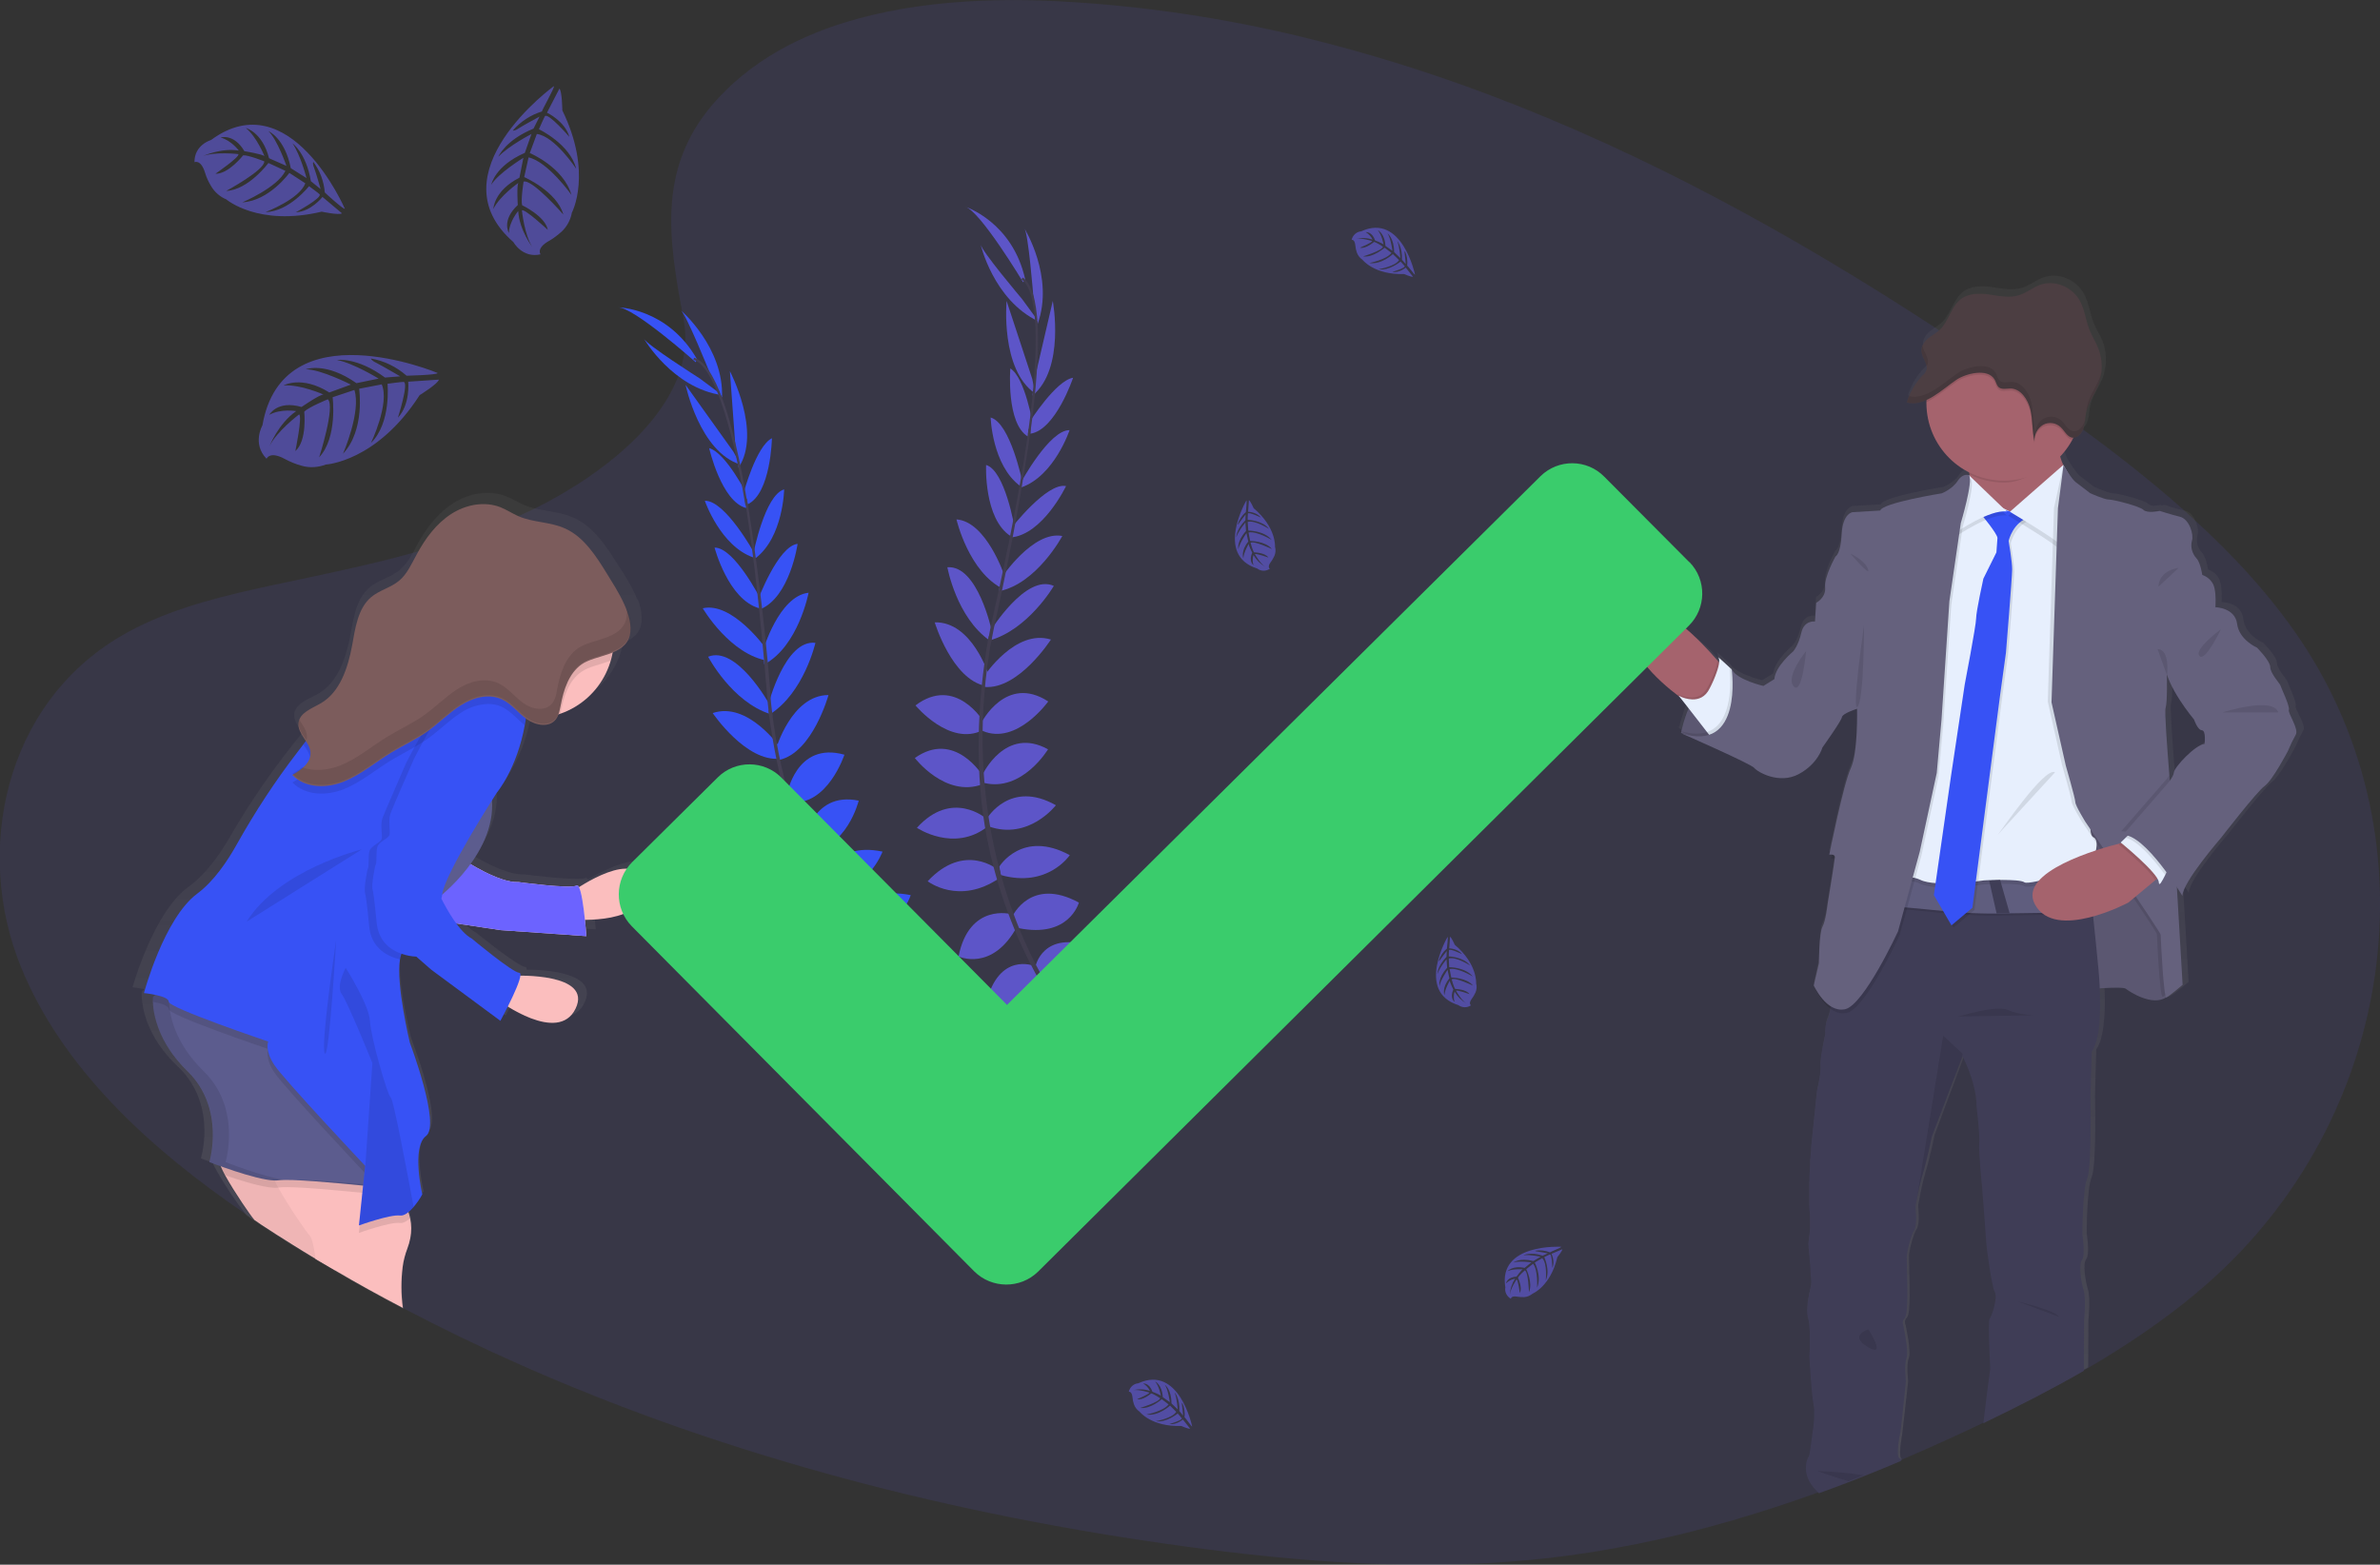 <?xml version="1.0" encoding="utf-8"?>
<!-- Generator: Adobe Illustrator 24.1.1, SVG Export Plug-In . SVG Version: 6.00 Build 0)  -->
<svg version="1.1" id="_x38_75ecf71-6e24-4878-8942-f452de3ecca7"
	 xmlns="http://www.w3.org/2000/svg" xmlns:xlink="http://www.w3.org/1999/xlink" x="0px" y="0px" viewBox="0 0 1149.1 755.5"
	 style="enable-background:new 0 0 1149.1 755.5;" xml:space="preserve">
<rect x="0" y="0" width="1149.1" height="755.5" fill="#333333" stroke="none"/>
<style type="text/css">
	.st0{opacity:0.1;fill:#6C63FF;enable-background:new    ;}
	.st1{fill:url(#SVGID_1_);}
	.st2{fill:#65617D;}
	.st3{opacity:0.1;enable-background:new    ;}
	.st4{fill:#A5636D;}
	.st5{fill:#E7EFFD;}
	.st6{fill:#3F3D56;}
	.st7{fill:#5F5D7E;}
	.st8{fill:#3752F5;}
	.st9{fill:#4C3E42;}
	.st10{opacity:0.1;}
	.st11{fill:#E6E8EC;}
	.st12{fill:#6C63FF;}
	.st13{fill:#444053;}
	.st14{opacity:0.7;}
	.st15{fill:url(#SVGID_2_);}
	.st16{fill:#FBBEBE;}
	.st17{opacity:5.000000e-02;enable-background:new    ;}
	.st18{fill:#5C5C8E;}
	.st19{fill:none;}
	.st20{fill:#F7CDDD;}
	.st21{fill:#7C5C5C;}
	.st22{fill:#3ACC6C;}
	.st23{opacity:0.5;}
</style>
<path class="st0" d="M1065.6,619.9c-3.6,3.2-7.3,6.2-11,9.2c-0.6,0.5-1.3,1-1.9,1.5c-13.4,10.4-27.4,19.8-42,28.4l-2.7,1.6
	c-0.7,0.4-1.3,0.8-2,1.1c-15.3,8.8-31.1,16.9-47.1,24.6l-0.2,0.1l-1.2,0.6c-12.9,6.2-26,12.1-39.3,17.8l-0.3,0.1c-6,2.5-12,5-18,7.4
	c-2.5,1-4.9,1.9-7.4,2.9c-4.6,1.8-9.3,3.5-14,5.2l-0.6,0.2l-1,0.3l-1.3,0.5c-12.2,4.4-24.6,8.4-37.1,12.1l-0.2,0.1
	c-8.7,2.5-17.5,4.9-26.4,7.1l-1.2,0.3c-13,3.1-26.2,5.8-39.5,8l-3.1,0.5c-9.7,1.5-19.5,2.8-29.4,3.7c-55.4,5.3-111.4,1-166.5-6.5
	C461,731.6,351.3,703.4,251.3,659c-19.2-8.5-38-17.6-56.5-27.3c-0.1-0.1-0.3-0.2-0.4-0.2c-11-5.8-21.9-11.9-32.7-18.2
	c-3.1-1.8-6.3-3.7-9.4-5.5c-3.8-2.3-7.6-4.6-11.4-7c-5-3.1-10-6.3-15-9.6l-2.3-1.6l-0.9-0.6c-1.3-0.8-2.5-1.7-3.8-2.6
	c-47-32-88.9-70.8-108.7-119.3c-22.9-56-8.2-127,48.4-160.1c19.5-11.4,42.1-17.6,65-22.7l2.3-0.5c3.9-0.9,7.7-1.7,11.6-2.5
	c13.5-2.9,27.1-5.7,40.5-8.9l0,0c7-1.6,13.9-3.4,20.8-5.3l2.8-0.8c16.6-4.5,32.9-10.2,48.6-17.1h0.1c1.7-0.8,3.4-1.5,5-2.3
	c1.1-0.5,2.1-1,3.2-1.5c17-8.5,35-20.2,48.9-34.2c1.1-1.1,2.2-2.3,3.2-3.4c0.8-0.9,1.6-1.8,2.4-2.7c9.7-11.3,16.4-23.9,17.7-37.2
	l0,0c0.4-4.5,0.2-9-0.6-13.4c-1.6-8.4-3.1-16.6-4.2-24.6c-2.1-15-2.8-29.4,0.1-43.3l0,0c3-14.1,9.6-27.8,22.4-40.9c1.9-2,4-4,6.2-6
	c10.3-9.1,22-16.4,34.6-21.9c1.6-0.7,3.1-1.3,4.7-2C429.2,1.6,471.3-1.4,510.7,0.6c36.8,1.9,73.3,7,109.3,15.2
	c2.8,0.6,5.7,1.3,8.5,2c30.5,7.4,60.6,16.7,90,27.8c76.4,28.7,148.5,68.6,215.8,112.6c0.7,0.4,1.3,0.9,2,1.3
	c2.8,1.8,5.6,3.7,8.4,5.5c5.4,3.6,10.7,7.2,16,10.8l3.6,2.4c1.8,1.2,3.5,2.4,5.3,3.6l5.4,3.7l0,0c0.3,0.2,0.5,0.3,0.7,0.5l4.6,3.2
	c2.6,1.8,5.3,3.7,7.9,5.5l0,0l5.6,4c1.2,0.8,2.3,1.7,3.5,2.5l6,4.4l1.3,1c0.3,0.2,0.6,0.4,0.8,0.6l0.2,0.1
	c16.3,11.9,32.1,24.3,47,37.4l1.9,1.7l0.2,0.2c1.6,1.4,3.2,2.9,4.8,4.4c19.4,17.7,36.8,36.7,51,57.7
	C1175.9,405.8,1156.5,540.1,1065.6,619.9z"/>
<linearGradient id="SVGID_1_" gradientUnits="userSpaceOnUse" x1="974.27" y1="-276.44" x2="974.27" y2="310.656" gradientTransform="matrix(1 0 0 -1 -25.44 443.76)">
	<stop  offset="0" style="stop-color:#808080;stop-opacity:0.25"/>
	<stop  offset="0.54" style="stop-color:#808080;stop-opacity:0.12"/>
	<stop  offset="1" style="stop-color:#808080;stop-opacity:0.1"/>
</linearGradient>
<path class="st1" d="M1108.4,340.7c0.6-1.7-4.1-11.4-4.1-11.9s-5-5.9-5-8.9s-6.5-9.5-6.5-9.5s-8.8-3.6-9.7-11.6s-10.2-8.1-10.5-8.1
	c0,0,0-0.7,0.1-1.8c0-2.5-0.1-6.9-1.2-9.3c-1.1-2.2-3.1-3.8-5.4-4.6c0,0-1-6.2-2.9-8.1c-2.2-2.3-3-5.5-2.2-8.6
	c0.5-1.7,0.1-4.8-1.3-7.4c-1-2.1-2.6-3.8-4.7-4.3h-0.2c-4.6-1.1-9.7-2.8-9.7-2.8s-0.5,0.1-1.3,0.2l-0.6-0.2
	c-1.1,0.2-2.2,0.3-3.3,0.4c-1,0-1.9-0.3-2.7-0.9c-1.6-1.8-14.5-5.1-16.9-5.1s-9.3-3.2-9.3-3.2l-6.8-5.2c-1.9-1.5-5.5-7.4-6-8.3
	l-0.1-0.1l0,0c-0.5-1.1-0.9-2.3-1.3-3.5c-0.1-0.2-0.1-0.4-0.2-0.7l0,0c1.4-1.5,2.7-3,3.8-4.7l0,0c0.3-0.4,0.6-0.9,0.9-1.4
	c0.4-0.7,0.8-1.4,1.2-2.1c0.2-0.3,0.3-0.6,0.5-0.9c0.3,0,0.7-0.1,1-0.2l0.4-0.2c0.4-0.2,0.8-0.4,1.1-0.7l0.3-0.3
	c0.9-0.9,1.6-1.9,2-3.1c0.1-0.3,0.2-0.7,0.3-1c0-0.1,0.1-0.3,0.1-0.4s0.1-0.5,0.2-0.7l0.1-0.4c0-0.3,0.1-0.5,0.1-0.7s0-0.3,0-0.4
	c0-0.3,0.1-0.6,0.1-0.9c0.1-1.1,0.3-2.2,0.5-3.3l0,0c0.5-2.1,1.3-4.2,2.4-6.1c1-1.9,2.1-3.8,3-5.8l0,0c0.3-0.6,0.5-1.1,0.7-1.7
	c0.2-0.6,0.4-1.3,0.6-1.9c0-0.2,0.1-0.4,0.1-0.6c0.1-0.5,0.2-0.9,0.3-1.4c0.1-0.2,0.1-0.4,0.1-0.6c0.1-0.7,0.2-1.3,0.3-2
	c0.3-3.8-0.2-7.6-1.6-11.1c-1.2-3-3-5.6-4.2-8.6c-1.8-4.5-2.3-9.6-4.6-13.9c-3.8-7.2-12.6-10.8-19.9-8.1c-3.5,1.3-6.5,3.8-10,4.9
	c-4.7,1.5-9.8,0.4-14.6-0.3s-10.3-0.7-14.2,2.4c-4.5,3.7-5.8,10.6-10,14.6c-1,0.9-2.1,1.8-3.3,2.5c-0.9,0.6-1.7,1.2-2.5,1.8
	c-1.3,1-2.3,2.4-3,4c0,0.1-0.1,0.2-0.1,0.3s-0.1,0.3-0.1,0.4c0,0.1,0,0.3-0.1,0.5s0,0.2,0,0.3c0,0.2,0,0.5,0,0.7l0,0v0.1
	c0,0.3,0.1,0.5,0.1,0.8c0,0.1,0,0.1,0,0.2c0,0.1,0.1,0.5,0.2,0.7v0.1c0.1,0.2,0.2,0.5,0.3,0.7c0,0.1,0.1,0.2,0.1,0.4
	c0.1,0.1,0.1,0.2,0.1,0.3c0.6,1.2,1.1,2.4,1.5,3.7c0.2,0.8,0.1,1.7-0.2,2.4c-0.2,0.4-0.4,0.7-0.6,1.1c-0.3,0.4-0.7,0.9-1.1,1.2
	c-3.2,3.3-5.6,7.2-7.2,11.5c-0.2,0.5-0.3,1-0.5,1.5l0,0l0.2,0.1h0.2c0.4,0.1,0.8,0.2,1.2,0.3c0.3,0,0.5,0.1,0.8,0.1
	c1.1,0.1,2.2,0,3.3-0.3c0.2,0,0.4-0.1,0.5-0.1l0,0c0.1,0,0.1,0,0.2,0h0.1c0.9-0.2,1.8-0.5,2.6-0.9c0.2-0.1,0.4-0.2,0.6-0.3
	c0,0.3,0,0.6,0,1s0,0.4,0,0.5c0,0.4,0,0.8,0,1.3s0,0.6,0,0.9c0.8,12.8,8,24.3,19.2,30.6c0.6,0.3,1.1,0.6,1.7,0.9
	c0,0.3,0.1,0.7,0.1,1s0.1,0.6,0.1,0.9l-0.4-0.4c-0.4-0.2-0.8-0.2-1.2-0.2c-0.7,0-1.3,0.2-1.9,0.5c-1,0.6-1.9,1.4-2.5,2.4
	c-2.7,4.1-7.8,6-7.8,6s-29,4.6-30.1,8.4l-13.6,0.8c0,0-4.8,0.6-5.3,10.6v0.1v0.1c-0.1,1.2-0.2,2.3-0.3,3.2v0.1
	c-0.8,6.6-2.7,7.4-2.7,7.4s-5.6,9.8-5.1,14.9v0.1l0,0c0.1,0.7,0,1.4-0.1,2l0,0c-0.6,2.3-2.1,4.2-4.2,5.4l-0.6,9c0,0-5.3-0.8-6.7,5.4
	s-4,9-4,9s-8.8,7.3-9.3,13.5l-5.4,3.3c0,0-12.6-2.9-15.5-7.9c0,0-0.3-0.3-0.9-0.8l-0.1-0.1c0,0,0,0,0,0.1c-1.9-1.8-5.9-5.5-5.3-4.6
	c0.4,0.8,0.5,1.7,0.3,2.6l-0.9-1l-2.5-2.8c0,0-3.6-3.4-8.6-7.4l0,0c-1.2-0.9-2.4-1.9-3.7-2.8c-6.5-4.8-14.2-9.6-20-10.4
	c-0.1-0.2-0.6-2-1.7-2c-0.5,0-0.9,0.3-1.2,0.6c-6.8,6.2-7.2,16.7-1,23.5c0.3,0.3,0.6,0.6,0.9,0.9l1.3,1.2l4.1,3.8l13.7,12.8
	c0.2,0.1,0.3,0.3,0.5,0.4l0.8,1l0.6,0.8l1.1,1.4l1.6,2c-0.1,0.2-0.2,0.4-0.2,0.6c-0.6,1.4-1.1,2.8-1.5,4.1v0.1
	c-0.1,0.3-0.2,0.6-0.3,0.9c0,0.1-0.1,0.2-0.1,0.3c-0.1,0.3-0.2,0.6-0.3,0.9s-0.1,0.4-0.1,0.5s-0.1,0.2-0.1,0.3
	c-0.5,1.6-0.7,2.8-0.9,3.5l-1.1-0.3l1,0.5c0,0.1,0,0.1,0,0.2l-0.1,0.3c0.3,0.1,0.6,0.3,1,0.4l0.2,0.1l3.9,1.7l0,0
	c0.8,0.4,1.7,0.7,2.6,1.1s1.6,0.7,2.5,1.1l0,0c10.2,4.6,24.6,11.1,25.6,12.4c1.6,2.1,12.1,8.1,21.7,3s11.6-12.8,11.6-12.8
	s9.3-12.8,9.6-14.7c0.2-1.5,4.5-3.1,6.5-3.8l0.2-0.1l0.8-0.3c0,0,0,0.4,0,1.1l0,0c0,0.4,0,0.8,0,1.3c0,4.5-0.1,14.2-1.5,21.2
	c0,0,0,0,0,0.1c-0.3,1.8-0.8,3.6-1.6,5.3c-3.7,7.8-10.5,42.1-10.5,42.1h0.2c0.4-0.1,0.8-0.1,1.2-0.1c-0.1,0.6-0.2,1.1-0.3,1.5
	s-0.1,0.5-0.1,0.5h0.1c0.4-0.1,0.8-0.1,1.2-0.1c0.1,0,0.3,0,0.4,0c0,0.2-0.1,0.4-0.1,0.7v0.1v0.1c0,0-0.1,0.3-0.1,0.5
	c-0.8,5.7-3.2,20.6-3.2,20.6s-1,8.2-2.6,11.1c-0.7,1.2-1.1,4.6-1.3,8c0,0.5-0.1,1-0.1,1.5c-0.3,4.2-0.3,8.2-0.3,8.2l-0.1,0.3
	l-2.3,10.7c0,0.1,0.1,0.2,0.1,0.3l0,0c0.2,0.3,0.4,0.9,0.8,1.5l0,0l0.1,0.3c1.4,2.9,3.3,5.5,5.5,7.8c0.5,0.5,1.1,1,1.7,1.4l0,0
	c0,0.1,0,0.3-0.1,0.3s-0.1,0.4-0.1,0.6c-0.2,1.4-0.6,2.7-1.1,4c-0.6,1.4-1,2.9-1.1,4.4l0,0c-0.1,1.1-0.2,2.2-0.1,3.2l-0.1,0.6l0,0
	c-0.3,1.6-1.3,6.4-1.9,10.3c-0.1,0.9-0.3,1.8-0.3,2.5c-0.1,0.7-0.1,1.5,0,2.2c0.1,1.3,0,2.5-0.2,3.7c0,0.4-0.1,0.7-0.1,1.1
	c-0.5,3.5-1.4,7.2-1.4,7.2l-2.9,27.5v0.5c0,0.1,0,0.3,0,0.6s0,0.4,0,0.6s0,0.5-0.1,0.7c0,0.7-0.1,1.4-0.2,2.3c0,0.3,0,0.7-0.1,1
	c0,0.3,0,0.6-0.1,1c0,0.2,0,0.3,0,0.5s0,0.5,0,0.8s0,0.5,0,0.8s0,0.5,0,0.7c-0.1,1.5-0.2,3.1-0.3,4.7c0,0.3,0,0.5,0,0.8v0.8
	c0,0.5,0,1-0.1,1.5c0,0.3,0,0.7,0,1s0,0.9,0,1.4v0.3c0,0.3,0,0.6,0,0.9c0,0.7,0,1.3,0,2c0,0.3,0,0.6,0,0.8c0,0.9,0,1.8,0,2.6
	c0,0.4,0,0.8,0,1.2c0,1.1,0.1,2.1,0.2,3.2c0.1,0.8,0.2,1.6,0.2,2.4c0,0.4,0,0.8,0,1.2c0,0.2,0,0.4,0,0.6c0,0.2,0,0.4,0,0.6
	s0,0.5,0,0.8c0,0.4,0,0.8,0,1.2c0,0.2,0,0.3,0,0.5s0,0.6,0,0.9v0.5c-0.3,3.4-0.7,6.2-0.8,6.7l0,0l0,0c0,0,0,0.1,0,0.3s0,0.2,0,0.2
	s0,0.2,0,0.3s0,0.1,0,0.2c0,0.3,0.1,0.6,0.1,0.9c0,0.2,0,0.3,0,0.5l0,0c0,0.2,0,0.4,0.1,0.6s0,0.2,0,0.3c0,0.4,0.1,0.7,0.1,1.1
	s0.1,0.8,0.1,1.2l0.1,0.8c0,0.4,0.1,0.8,0.1,1.2v0.4c0,0.3,0.1,0.5,0.1,0.8l0.1,1.2c0,0.3,0.1,0.5,0.1,0.8s0,0.3,0,0.4l0.1,1.6
	c0,0.3,0,0.5,0,0.8c0,0.4,0.1,0.8,0.1,1.3s0,0.9,0.1,1.3s0,0.8,0.1,1.2c0.1,1.1,0.1,2.3,0,3.4c-0.3,1.1-1.1,4.3-1.6,7.8
	c0,0.3-0.1,0.6-0.1,0.9s0,0.4,0,0.6l-0.1,0.8c0,0.6-0.1,1.2-0.1,1.8c0,1.3,0.1,2.7,0.5,4c0.2,0.9,0.4,1.7,0.5,2.6c0,0.1,0,0.3,0,0.4
	c0,0.3,0.1,0.7,0.1,1s0,0.7,0.1,1c0,0.7,0.1,1.4,0.1,2.2c0,0.5,0,1,0,1.5c0.1,4.2-0.1,8.3-0.2,9.4v0.1c0,0.1,0,0.2,0,0.2
	s1,17.8,2.1,23.4c0.1,0.8,0.2,1.5,0.3,2.3c0,0.3,0,0.6,0,0.9c0.1,3.3-0.1,6.6-0.7,9.8c0,0-1.1,12.2-1.6,12.2c-0.2,0-1.3,1.9-1.4,4.7
	v0.1c-0.1,3.2,0.8,7.5,5.3,11.8l0.5,0.5l0.6-0.2c4.7-1.7,9.3-3.4,14-5.2c2.5-1,4.9-1.9,7.4-2.9c6.1-2.4,12.1-4.9,18-7.4l0,0
	c-0.3-0.1-0.5-0.4-0.6-0.7c-0.9-2.5,0.5-10,0.7-11.2s2.9-25.8,2.9-25.8s-1-7.8,0.3-11.1s-1.6-16.2-1.6-16.2s-1-1.6,0.8-3.5
	s1.1-18.8,1.1-18.8s-0.2-8.6-0.2-10.8s1.9-10.3,3.7-13s0.7-11.1,0.7-11.1l0,0l0.1-0.6c0-0.2,0.1-0.5,0.1-0.9l0.2-0.8
	c0.8-4.6,1.8-9.2,3.1-13.8c2.1-6.7,4.5-18.4,4.5-18.4l14-37.4l0,0l0.5-1.2l0.2-0.5c0,0,6.8,12.7,6.8,24.4c0,0,1.8,14.1,1.3,17.9
	s1.4,21.7,1.4,21.7s2.1,25.7,2.1,26.8s2.6,20.8,4.2,23.8s-1.6,12.2-2.5,13.2s0.3,24.2,0.3,24.2s-2.4,18.4-2.9,22.2
	c-0.1,0.7-0.2,1.7-0.4,3c16-7.7,31.8-15.8,47.1-24.6c0.7-0.4,1.3-0.7,2-1.1l0.1-22.7c0,0,1.1-10.6-0.2-14.9s-2.6-12.5-0.8-14.7
	s0.2-12.5,0.2-12.5s0-21.7,2.4-27.1s1.6-39.4,1.6-39.4l0.6-22.3c0,0,5.1-4.8,4-29.8c0-0.3,0-0.6,0-0.8c5.6-0.3,11.8-0.5,12.8,0.2
	c1.5,1.2,10.1,6.8,16.7,5.4l0,0c1.1-0.2,2.1-0.6,3.1-1.3c1.4-0.6,8-6.2,8-6.2l-2.5-42.7l0,0l-0.3-4.8c0.5,0.7,0.9,1.4,1.3,2
	c1,1.5,1.6,2.5,1.6,2.5c0-6.6,18.8-28.2,18.8-28.2s17.6-22.6,21.4-25.4s11.3-17,11.3-17c1.1-2.7,2.4-5.4,3.8-7.9
	C1113.6,350.1,1107.8,342.4,1108.4,340.7z M1052.3,371.1c-0.3,1.6-1.1,3-2.1,4.3c-0.1-1-0.2-1.9-0.2-2.9c0-0.1,0-0.2,0-0.3
	c-1.1-13.9-2.3-30.8-1.8-32.5c0.4-1.3,0.6-4.8,0.7-8.2l0,0c0.1-3.8,0-7.5,0-7.5l0,0l0.2-0.3c3.2,10,13.2,21.7,13.2,21.7
	s1.8,5.1,3.8,5.2s1.3,6.6,1.3,6.6c-1,0.2-1.9,0.5-2.7,1c-1,0.6-1.9,1.2-2.8,1.9l0,0C1057.2,363.8,1052.4,369.5,1052.3,371.1z"/>
<path class="st2" d="M811.6,353.8c0,0,5.8-30.5,24.5-30.7l13.7,28.1l-9.2,6.3C840.6,357.5,820.8,358.1,811.6,353.8z"/>
<path class="st3" d="M849.7,351.2l-9.2,6.3c0,0-13.9,0.4-23.9-2c-1.8-0.4-3.5-1-5.1-1.7c0,0,0-0.2,0.1-0.5v-0.1
	c0.9-3.8,2-7.6,3.5-11.2c0.6-1.4,1.2-2.8,1.9-4.2c2.7-5.3,6.6-10.4,11.9-13c1.9-1,4.1-1.5,6.2-1.6h0.6h0.3l0.3,0.6l4.6,9.5
	L849.7,351.2z"/>
<path class="st2" d="M1005,477.9c0,0,19.7-1.9,21.4-0.5s12.9,8.7,19.5,4.1s2.2-20.4,2.2-21.1s-0.6-23.1-0.6-23.1l-11.8-15.9
	l-14.8-27.8l-30.2-3l0.8,44.2l-0.2,22.6L1005,477.9z"/>
<path class="st3" d="M1005,477.9c0,0,19.7-1.9,21.4-0.5s12.9,8.7,19.5,4.1s2.2-20.4,2.2-21.1s-0.6-23.1-0.6-23.1l-11.8-15.9
	l-14.8-27.8l-30.2-3l0.8,44.2l-0.2,22.6L1005,477.9z"/>
<path class="st4" d="M832.1,322.3c0,0-1.5,19.2-13.5,19.5c0,0-3.4-2-7.9-5.5c-10.5-7.9-27.2-23-22.5-37c6.6-20.1,38.7,17,38.7,17
	l2.5,2.8L832.1,322.3z"/>
<path class="st3" d="M832.1,322.3c0,0-1.5,19.2-13.5,19.5c0,0-3.4-2-7.9-5.5l-1-1.3c2,1.1,4.3,1.7,6.5,1.8c3,0.1,6.4-1,8.5-5.4
	c1.3-2.5,2.4-5,3.3-7.6c0.6-1.5,1-3.1,1.2-4.7L832.1,322.3z"/>
<path class="st5" d="M826.9,357l-2.7-3.5l-9-11.6l-4.7-6c2,1.1,4.3,1.7,6.5,1.8c3,0.1,6.4-1,8.5-5.4c1.3-2.5,2.4-5,3.3-7.6
	c1.5-4.2,1.5-6.4,0.9-7.2s3.3,2.9,5.2,4.6l0.1,0.1l0.9,0.8l0.3,0.6l4.5,9.1c0,0,0,0.1,0,0.4C841.3,336.1,842.8,354.4,826.9,357z"/>
<path class="st6" d="M918.2,704.8c-0.3-0.2-0.6-0.5-0.9-0.6h-0.1c-1.9-0.8-0.2-10.5,0.2-11.8s2.8-25.6,2.8-25.6s-0.9-7.7,0.3-11
	s-1.6-16-1.6-16s-0.9-1.6,0.8-3.5s1.1-18.7,1.1-18.7s-0.2-8.5-0.2-10.7s1.9-10.2,3.6-12.9s0.6-11,0.6-11l0,0l0.1-0.6
	c0-0.2,0.1-0.5,0.1-0.9l0.2-0.8c0-0.2,0.1-0.4,0.1-0.6c0.1-0.5,0.2-1,0.3-1.6c0.1-0.4,0.1-0.7,0.2-1.1c0.2-1.2,0.5-2.5,0.8-3.9
	c0.1-0.4,0.2-0.8,0.3-1.3s0.2-1,0.4-1.5c0.1-0.3,0.2-0.6,0.2-0.9c0.2-0.9,0.5-1.8,0.8-2.7c2-6.6,4.4-18.2,4.4-18.2l14.6-38.4
	l0.2-0.5l0.5,0.9l0,0c1.5,3.1,6.3,13.5,6.3,23.3c0,0,1.7,14,1.3,17.8s1.4,21.5,1.4,21.5s2,25.5,2,26.6s2.5,20.8,4.1,23.7
	s-1.6,12.1-2.5,13s0.3,24.1,0.3,24.1s-2.4,18.2-2.8,22c-0.1,0.9-0.3,2.4-0.5,4.3l1.2-0.6l0.2-0.1c16-7.7,31.8-15.8,47.1-24.6
	l0.1-24.1c0,0,1.1-10.5-0.2-14.8s-2.5-12.4-0.8-14.6s0.2-12.4,0.2-12.4s0-21.5,2.3-26.9s1.6-39.2,1.6-39.2l0.6-22.2
	c0,0,5.1-4.9,3.9-30.4c-0.1-2.7-0.3-5.7-0.6-8.9c-0.9-9.6-1.8-18.3-2.6-25.9c-0.1-0.7-0.1-1.3-0.2-1.9c-0.1-0.8-0.2-1.7-0.3-2.5
	c-0.2-1.7-0.4-3.4-0.6-4.9c-0.1-0.5-0.1-0.9-0.2-1.4c-0.3-2.2-0.5-4.3-0.7-6.2c-0.1-0.7-0.2-1.5-0.3-2.2c-0.1-1-0.3-2-0.4-2.9
	c0-0.2-0.1-0.4-0.1-0.7c0-0.4-0.1-0.8-0.1-1.1c-0.5-4.1-0.8-6.3-0.8-6.3h-0.1l-15.8,0.1l-34.5,0.3h-1l-18,0.2h-1.1l-8.6,0.1h-1.5
	l-18,0.2h-1.1l-7.4,30.5l-15.1,34.6c0,0-0.2,3.8-0.8,7.5v0.2c0,0.1,0,0.3-0.1,0.4s-0.1,0.4-0.1,0.6c-0.2,1.7-0.6,3.3-1.3,4.9
	c-0.5,1.1-0.8,2.3-1,3.5l0,0c-0.2,1.3-0.3,2.5-0.2,3.8l0,0c0,0.1,0,0.2,0,0.2s-1.2,5.5-1.9,10.1c-0.1,0.9-0.3,1.8-0.3,2.5
	c-0.1,1-0.2,2-0.1,2.9c0.1,1,0,2-0.1,3c0,0.4-0.1,0.7-0.1,1.1c-0.5,3.7-1.5,7.8-1.5,7.8l-2.8,27.4v0.1c0,0.1,0,0.3,0,0.6
	s0,0.4,0,0.6s0,0.5-0.1,0.7c0,0.7-0.1,1.4-0.2,2.3c0,0.3,0,0.7-0.1,1c0,0.3,0,0.6-0.1,1c0,0.2,0,0.3,0,0.5s0,0.5,0,0.8s0,0.5,0,0.8
	s0,0.5,0,0.7c-0.1,1.5-0.2,3.1-0.3,4.7c0,0.3,0,0.5,0,0.8v0.8c0,0.5,0,1-0.1,1.5c0,0.3,0,0.7,0,1s0,0.9,0,1.4v0.4c0,0.3,0,0.6,0,0.9
	c0,0.7,0,1.3,0,2c0,0.3,0,0.6,0,0.8c0,0.9,0,1.8,0,2.6c0,0.4,0,0.8,0,1.2c0,1.1,0.1,2.2,0.2,3.3c0.1,0.7,0.2,1.5,0.2,2.3
	c0,0.4,0,0.8,0,1.2s0,0.8,0,1.2s0,0.5,0,0.8c0,0.4,0,0.8,0,1.2c0,0.2,0,0.3,0,0.5s0,0.6,0,0.9v0.5c-0.3,3.4-0.7,6.2-0.8,6.7l0,0l0,0
	c0,0,0,0.1,0,0.3s0,0.2,0,0.2s0,0.2,0,0.3s0,0.1,0,0.2c0,0.3,0.1,0.6,0.1,0.9c0,0.2,0,0.3,0,0.5l0,0c0,0.2,0,0.4,0.1,0.6
	s0,0.2,0,0.3c0,0.4,0.1,0.7,0.1,1.1s0.1,0.8,0.1,1.2l0.1,0.8c0,0.4,0.1,0.8,0.1,1.2v0.4c0,0.3,0.1,0.5,0.1,0.8l0.1,1.2
	c0,0.3,0.1,0.5,0.1,0.8v0.4l0.1,1.6c0,0.3,0,0.5,0,0.8c0,0.4,0.1,0.8,0.1,1.3s0,0.9,0.1,1.3s0,0.8,0.1,1.2c0.1,1.1,0.1,2.2,0,3.3
	c-0.7,2.6-1.2,5.2-1.6,7.9c0,0.3-0.1,0.6-0.1,0.9s0,0.4,0,0.6l-0.1,0.8c0,0.6-0.1,1.2-0.1,1.8c0,1.3,0.1,2.5,0.5,3.8
	c0.3,1.1,0.5,2.2,0.5,3.3c0.1,0.6,0.1,1.3,0.2,2s0.1,1.4,0.1,2.2c0,0.5,0,1,0,1.5c0.1,4.8-0.2,9.3-0.2,9.3v0.1v0.1
	c0.1,2,1,17.8,2,23.1c0.2,0.9,0.3,1.9,0.3,2.8c0,0.3,0,0.6,0,0.9c0.1,3.1-0.2,6.2-0.7,9.2c0,0-1.5,12.2-1.9,12.2
	c-0.2,0-1.4,2.2-1.4,5.5v0.1c0,3.1,1.2,7,5.2,11l1.1,1.1c4.7-1.7,9.3-3.4,14-5.2c2.5-1,4.9-1.9,7.4-2.9c6.1-2.4,12.1-4.9,18-7.4
	L918.2,704.8z"/>
<path class="st4" d="M1000.6,232.4l-23.3,24.9c0,0-29.9-12-26.7-16c1.2-1.6,1-6.6,0.3-12.1c-1.1-8.7-3.5-18.7-3.5-18.7
	s52.2-8.5,47.8,0.3c-1.6,3.2-1.3,7-0.3,10.4C996.2,225.2,998.2,228.9,1000.6,232.4z"/>
<path class="st3" d="M995.3,210.7c-1.6,3.2-2.4,3.5-1.4,7c-6.8,7.3-15.5,15.3-26.3,15.3c-5.8,0-11.5-1.3-16.7-3.9
	c-1.1-8.7-3.5-18.7-3.5-18.7S999.7,201.9,995.3,210.7z"/>
<path class="st4" d="M1005,194.6c0,20.7-16.7,37.4-37.4,37.5c-20.7,0-37.4-16.7-37.5-37.4c0,0,0,0,0-0.1c0-0.2,0-0.4,0-0.5
	c0.5-20.7,17.6-37,38.2-36.6C988.7,157.9,1004.9,174.4,1005,194.6L1005,194.6z"/>
<path class="st3" d="M1010.5,441.5c-5,0-21.5,0.2-39.9,0.5h-0.2l-6.1,0.1H964c-21.9,0.3-43.4-3.9-52.1-3.1c-18.4,1.7,6.6-17,6.6-17
	c13.7,3.3,27.8,4.8,41.9,4.2l5.3-0.3c16.7-0.9,33.5-2.5,42.3-5.1C1008.7,425.6,1009.6,432.7,1010.5,441.5z"/>
<path class="st7" d="M1010.5,440.5c-5,0-21.5,0.2-39.9,0.5h-0.2l-6.1,0.1H964c-21.9,0.3-43.4-3.9-52.1-3.1c-18.4,1.7,6.6-17,6.6-17
	c13.7,3.3,27.8,4.7,41.9,4.2l5.3-0.3c16.7-0.9,33.5-2.5,42.3-5.1C1008.7,424.7,1009.6,431.8,1010.5,440.5z"/>
<path class="st3" d="M957.6,242.8l-28.9,13.5l-22.3,172.6c0,0,13.2-6,20.8-2.2S958,427,958,427s17-1,19.5,0.9s32.1-7.9,32.1-7.9
	s5.3-12,1.3-13.8s1.3-20.5,1.3-20.5l-2.5-124.5l-5-16l-13.5-8.2l-13.8,11l-6.6,1L957.6,242.8z"/>
<path class="st5" d="M957.6,240.8l-28.9,13.5L906.3,427c0,0,13.2-6,20.8-2.2s30.8,0.3,30.8,0.3s17-0.9,19.5,0.9s32.1-7.9,32.1-7.9
	s5.3-11.9,1.3-13.8s1.3-20.4,1.3-20.4l-2.5-124.5l-5-16l-13.5-8.2l-13.8,11l-6.6,0.9L957.6,240.8z"/>
<path class="st3" d="M957.1,248.9c0,0,8.3,9.9,8.2,12s-0.5,6.9-0.5,6.9l-6.2,12.7c0,0-3.5,15.9-3.5,19.2s-5.5,31.9-5.5,31.9l-6.6,44
	l-8.3,57.7l8.5,14.6l10.1-8.5l13.4-102.8l2.8-20.3c0,0,3-36.5,3-40.2s-1.7-13.7-1.7-13.7s2-9.4,10.5-11.6s-0.6-0.5-0.6-0.5l-4.9-3.9
	l-4.3,1.7C971.5,248.1,959.6,244.5,957.1,248.9z"/>
<path class="st8" d="M956.2,247.9c0,0,8.3,9.9,8.2,11.9s-0.5,6.9-0.5,6.9l-6.3,12.7c0,0-3.5,15.9-3.5,19.2s-5.5,31.9-5.5,31.9
	l-6.6,44l-8.3,57.7l8.5,14.6l10.1-8.5l13.4-102.8l2.8-20.3c0,0,3-36.5,3-40.3s-1.7-13.7-1.7-13.7s2-9.4,10.5-11.6s-0.6-0.5-0.6-0.5
	l-4.9-3.9l-4.2,1.7C970.5,247.1,958.7,243.5,956.2,247.9z"/>
<path class="st3" d="M950.7,231.4c0,0-1.3,0.9-1.6,7.2s-4.7,20.4-4.7,20.4s16.3-11.3,24.5-10.1L950.7,231.4z"/>
<path class="st5" d="M950.7,229.5c0,0-1.3,1-1.6,7.2s-4.7,20.4-4.7,20.4s16.3-11.3,24.5-10.1L950.7,229.5z"/>
<path class="st3" d="M995.3,226.4L969.6,249c0,0,21.7,12.9,24.5,16s5.7-30.8,5.7-30.8L995.3,226.4z"/>
<path class="st5" d="M996.2,224.5l-25.8,22.6c0,0,21.7,12.9,24.5,16s5.7-30.8,5.7-30.8L996.2,224.5z"/>
<path class="st3" d="M951.6,231.4c0,0-2.8-1.4-5.5,2.7s-7.7,6-7.7,6s-28.6,4.6-29.7,8.3l-13.4,0.8c0,0-4.7,0.6-5.2,10.6
	c-0.5,10-3,10.8-3,10.8s-5.5,9.8-5,14.8s-4.3,7.5-4.3,7.5l19.7,51c0,0,0.6,21.1-3,28.8s-10.4,41.8-10.4,41.8s2.8-0.6,2.7,1.3
	s-3.5,22.5-3.5,22.5s-0.9,8.2-2.5,11s-1.7,17.6-1.7,17.6l-2.6,10.7c0,0,6,13.4,15.1,11.5s25.6-37.6,25.6-37.6l10.5-38.5l8.2-38
	l2.4-25.8l3.8-57.1l5.5-37.7C947.6,254.4,953.8,234.1,951.6,231.4z"/>
<path class="st2" d="M950.7,229.5c0,0-2.8-1.4-5.5,2.7s-7.7,6-7.7,6s-28.6,4.6-29.7,8.3l-13.4,0.8c0,0-4.7,0.6-5.2,10.5
	c-0.5,9.9-3,10.9-3,10.9s-5.5,9.8-5,14.8S877,291,877,291l19.6,51.1c0,0,0.6,21.1-3,28.8s-10.4,41.8-10.4,41.8s2.8-0.6,2.7,1.3
	s-3.5,22.5-3.5,22.5s-0.9,8.2-2.5,11s-1.7,17.6-1.7,17.6l-2.5,10.7c0,0,6,13.4,15.1,11.5s25.6-37.6,25.6-37.6l10.5-38.5l8.2-38
	l2.3-25.8l3.8-57.1l5.5-37.7C946.7,252.6,952.8,232.2,950.7,229.5z"/>
<path class="st3" d="M849.7,351.2l-9.2,6.3c0,0-13.9,0.4-23.9-2l-5.1-2.3l-1-0.5l1,0.3c5.3,1.6,9.4,1.5,12.6,0.5
	c12.9-4.3,11.5-25.6,11-30.5c0-0.5-0.1-0.8-0.1-0.9c0,0,0,0,0-0.1l0.1,0.1c0.2,0.3,0.4,0.6,0.6,0.8c0.2,0.2,0.4,0.4,0.6,0.6l0,0
	l4.5,9.1c0,0,0,0.1,0,0.4L849.7,351.2z"/>
<path class="st2" d="M881.3,289.8l-4.4,1.3l-0.6,9c0,0-5.2-0.8-6.6,5.4s-3.9,9-3.9,9s-8.7,7.2-9.1,13.4l-5.3,3.3
	c0,0-12.4-2.8-15.3-7.9c0,0,5.7,40.6-24.5,30.7c0,0,33.8,14.8,35.4,16.8s12,8,21.4,3s11.5-12.9,11.5-12.9s9.1-12.7,9.4-14.6
	s7.4-4.1,7.4-4.1l13.5-32.7L881.3,289.8z"/>
<path class="st3" d="M991.7,245.2l4.6-20.8c0,0,2,6.8,4.1,8.3c2.1,1.6,6.8,5.2,6.8,5.2s6.8,3.1,9.1,3.1s15.1,3.3,16.7,5
	s7.9,0.5,7.9,0.5s5.2,1.7,9.8,2.8s6.8,8.6,5.8,11.6c-0.8,3,0.1,6.2,2.2,8.5c1.9,1.9,2.8,8,2.8,8c2.3,0.8,4.2,2.4,5.3,4.6
	c1.6,3.5,1.1,11,1.1,11l-23.4,33c0,0,0.3,12.7-0.6,15.6s3.3,50.9,3.3,50.9l4.9,82.7c0,0-6.4,5.5-7.9,6.1s-2.8-29.2-2.8-30.3
	s-36.3-54.4-36.3-54.4s-4.9-7.9-4.9-9.6s-4.6-17.6-4.6-17.6l-6.9-30.6L991.7,245.2z"/>
<path class="st2" d="M1069.7,291.4c0,1.1-0.1,1.8-0.1,1.8l-23.4,33l0,0c0,0,0.3,12.7-0.6,15.6c-0.6,1.6,0.7,18.6,1.8,32.5
	c0.8,10,1.5,18.5,1.5,18.5l2.1,35.1l2.8,47.6c0,0-6.4,5.5-7.8,6.1s-2.8-29.2-2.8-30.3s-36.3-54.4-36.3-54.4s-4.9-7.9-4.9-9.6
	s-4.6-17.6-4.6-17.6l-6.9-30.6l3.1-93.7l2.7-20.8c0,0,3.9,6.8,6,8.3s6.8,5.2,6.8,5.2s6.8,3.1,9.1,3.1s15.1,3.3,16.7,5
	s7.9,0.5,7.9,0.5s5.2,1.7,9.7,2.8s6.8,8.6,5.8,11.6c-0.8,3,0.1,6.2,2.2,8.5c1.9,1.9,2.8,8,2.8,8c2.3,0.8,4.2,2.4,5.3,4.6
	C1069.7,284.6,1069.8,288.9,1069.7,291.4z"/>
<path class="st3" d="M899.8,712.3c-2.5,1-4.9,1.9-7.4,2.9c-7.7-2.3-14.9-4.9-14.9-4.9C885,710.5,892.4,711.2,899.8,712.3z"/>
<path class="st3" d="M974.2,628.4c0,0,18.7,4.4,19.8,7.4L974.2,628.4z"/>
<path class="st3" d="M902.1,641.9c0,0-9.8,2.8-0.3,8.5S902.1,641.9,902.1,641.9z"/>
<path class="st3" d="M945.3,490.8c1.1,0,18.2-5.7,24.2-3.1s13.4,2.5,13.4,2.5L945.3,490.8z"/>
<path class="st3" d="M947.6,508.8l-0.2,1.6l-14.7,38.3c0,0-2.4,11.6-4.4,18.2c-1.3,4.5-2.3,9-3.1,13.7l13-80.5L947.6,508.8z"/>
<path class="st6" d="M970.3,441l-6.1,0.1H964l-3.6-15.9c1.8-0.1,3.5-0.2,5.3-0.3L970.3,441z"/>
<path class="st4" d="M1044.5,421.8l-3.9,3.2l-13,10.8c0,0-35.4,18.9-45.1,0.9c-8.6-15.8,31.5-27.1,41.2-29.5
	c1.3-0.3,2.1-0.5,2.1-0.5L1044.5,421.8z"/>
<path class="st3" d="M893.4,267.3c0,0,6.9,3.1,8.5,7.5S893.4,267.3,893.4,267.3z"/>
<path class="st3" d="M872,314.4c0,0-10.1,12.3-6,17S872,314.4,872,314.4z"/>
<path class="st3" d="M1051.9,274.2c0,0-9.4,0.9-9.8,9.1L1051.9,274.2z"/>
<path class="st3" d="M964.5,403.1c1-0.9,22.6-33,27.7-30.2L964.5,403.1z"/>
<path class="st3" d="M1005,194.6c0,6.2-1.5,12.2-4.4,17.7h-0.3c-2.4-0.5-3.6-3.3-5.4-5c-2.3-2.2-5.7-2.6-8.5-1.2
	c-2.8,1.7-4.4,4.8-4.2,8.1c-1.2-5-0.8-10.4-2-15.4s-4.7-10.1-9.5-10.2c-2.1,0-4.5,0.8-6-0.8c-0.9-0.9-1.1-2.4-1.8-3.6
	c-3.5-5.6-13.9-2.8-18.2,0.1s-9.3,7.4-14.6,9.9c0.5-20.7,17.6-37,38.2-36.6C988.7,158,1004.9,174.4,1005,194.6L1005,194.6z"/>
<path class="st9" d="M963,183.2c0.7,1.1,0.9,2.6,1.8,3.6c1.5,1.5,3.9,0.8,6,0.8c4.8,0.1,8.3,5.2,9.5,10.2s0.8,10.4,2,15.4
	c-0.3-3.3,1.4-6.4,4.2-8.1c2.8-1.5,6.2-1,8.5,1.2c1.8,1.7,3,4.5,5.4,5s4.7-1.8,5.5-4.3s0.8-5.2,1.3-7.8c1.1-4.9,4.3-8.9,6-13.6
	c2.1-5.7,2.1-11.9-0.2-17.6c-1.2-3-2.9-5.6-4.1-8.6c-1.8-4.5-2.3-9.5-4.5-13.8c-3.7-7.1-12.4-10.7-19.6-8c-3.4,1.3-6.4,3.8-9.9,4.9
	c-4.6,1.5-9.6,0.4-14.4-0.3c-4.8-0.7-10.1-0.7-14,2.4c-4.5,3.6-5.7,10.5-9.8,14.5c-1.8,1.7-3.9,2.8-5.8,4.3
	c-1.8,1.6-3.5,3.9-3.2,6.4c0.3,3.3,3.5,6.2,2.3,9.2c-0.4,0.9-1,1.7-1.8,2.3c-3.5,3.7-6.1,8.1-7.6,13c8.4,2.6,17.5-6.6,24.1-11
	C949.1,180.4,959.6,177.6,963,183.2z"/>
<path class="st3" d="M1044.5,421.8l-3.9,3.2c-3.4-5.8-17.6-17.2-17.6-17.2l0.6-0.6c1.3-0.3,2.1-0.5,2.1-0.5L1044.5,421.8z"/>
<path class="st5" d="M1048.3,416c0,0-1.4,3.5-2.9,6.5s-3,5.8-3.1,3.5c-0.2-4.4-18.4-19.2-18.4-19.2l2.5-2.4l2.9-2.8L1048.3,416z"/>
<path class="st3" d="M1048.9,392.7l2.1,35.1c-4.9-7.6-18.3-27.1-26.9-26.4l20.9-24c0.9-1,1.7-2,2.4-3.1
	C1048.2,384.3,1048.9,392.7,1048.9,392.7z"/>
<path class="st3" d="M1048.3,416c0,0-1.4,3.5-2.9,6.5c-5.5-7.5-13-16.4-19-18l2.9-2.8L1048.3,416z"/>
<path class="st2" d="M1064,288.8l5.7,4.4c0,0,9.4,0.2,10.4,8s9.6,11.5,9.6,11.5s6.4,6.4,6.4,9.4s4.9,8.3,4.9,8.8s4.7,10.1,4.1,11.8
	s5,9.3,3.3,12.1c-1.4,2.5-2.7,5.2-3.8,7.9c0,0-7.4,14.1-11.2,16.8s-21.1,25.1-21.1,25.1s-18.6,21.4-18.6,28c0,0-18.1-30.2-28.8-29.4
	l20.9-24c0,0,3.6-3.9,3.8-6.3s10.1-13.2,14.8-13.7c0,0,0.8-6.5-1.3-6.6s-3.8-5.2-3.8-5.2s-13.8-16.4-14-26.7S1064,288.8,1064,288.8z
	"/>
<path class="st3" d="M1072.3,303.8c0,0-13.2,9.7-10.4,12.9S1072.3,303.8,1072.3,303.8z"/>
<path class="st3" d="M1073,344c0,0,24.5-7.9,27,0H1073z"/>
<path class="st3" d="M900,301.8c0,0,0,35.8-3.1,39.4S900,301.8,900,301.8z"/>
<path class="st3" d="M1041.7,313.4l4.6,12.8C1046.2,326.2,1048,313.6,1041.7,313.4z"/>
<g class="st10">
	<path d="M930.6,176c1.2-3-1.9-5.8-2.3-9c-0.4,0.9-0.6,1.9-0.5,2.8c0.2,2.4,2,4.6,2.4,6.8C930.4,176.4,930.5,176.2,930.6,176z"/>
	<path d="M982.7,209.8c-1.1-5-0.8-10.2-1.9-15.2s-4.7-10.2-9.5-10.2c-2.1,0-4.5,0.8-6-0.8c-0.9-0.9-1.1-2.4-1.8-3.6
		c-3.4-5.6-13.9-2.8-18.2,0.1c-6.4,4.3-15.3,13.2-23.5,11.2c-0.4,1-0.8,1.9-1.1,2.9c8.4,2.6,17.5-6.6,24.1-11
		c4.3-2.9,14.8-5.7,18.2-0.1c0.7,1.1,0.9,2.6,1.8,3.6c1.5,1.5,3.9,0.8,6,0.8c4.8,0.1,8.3,5.2,9.5,10.2s0.8,10.4,2,15.4
		C982.2,212.1,982.3,210.9,982.7,209.8z"/>
	<path d="M1006.3,203.9c-0.9,2.5-3.1,4.8-5.5,4.3s-3.6-3.3-5.4-5c-2.3-2.2-5.7-2.6-8.5-1.2c-2.7,1.6-4.3,4.5-4.2,7.6
		c0.6-1.9,1.9-3.5,3.7-4.5c2.8-1.5,6.2-1,8.5,1.2c1.8,1.7,3,4.5,5.4,5s4.7-1.8,5.5-4.3c0.4-1.5,0.7-3,0.9-4.5
		C1006.6,203,1006.5,203.5,1006.3,203.9z"/>
	<path d="M1013.7,182.5c-1.8,4.7-5,8.7-6,13.6c-0.2,1-0.3,2-0.5,3c1.1-4.9,4.3-8.9,6-13.5c0.8-2.1,1.3-4.3,1.4-6.5
		C1014.5,180.2,1014.1,181.4,1013.7,182.5z"/>
</g>
<circle class="st11" cx="786.5" cy="296" r="0.4"/>
<path class="st12" d="M472.3,515.4c0,0,11-7.9,22.4-3c0,0-3.2,6.8-17.4,6.7L472.3,515.4z"/>
<path class="st12" d="M470.9,515.9c0,0-2.9,13.2,6,21.8c0,0,5-5.6-0.7-18.6L470.9,515.9z"/>
<path class="st12" d="M456.3,503.8c0,0,0.4-11.2,25.7-8.4c0,0,0.4,7.2-8.3,10.9S460.9,507.3,456.3,503.8z"/>
<path class="st12" d="M454.8,503.8c0,0-10.5,3.8-0.1,27c0,0,7-1.8,7.8-11.3S459.5,507,454.8,503.8z"/>
<path class="st12" d="M439.9,488.5c0,0-2.1-18.3,23.6-17.4c0,0,2.5,16.5-18.9,21.6L439.9,488.5z"/>
<path class="st12" d="M422.1,468.5c0,0,2.7-20.9,28.7-15.7c0,0,0.8,18-24.3,20.5L422.1,468.5z"/>
<path class="st8" d="M408.9,447.6c0,0,5.1-20.5,30.8-15.4c0,0-5.4,18.4-29,19L408.9,447.6z"/>
<path class="st8" d="M396.3,427.1c0,0,5-21.2,29.8-15.9c0,0-7.4,20.3-28,19.4L396.3,427.1z"/>
<path class="st8" d="M388,407.6c0,0,3.4-25.8,26.6-21c0,0-5.8,23.6-24.8,24.7L388,407.6z"/>
<path class="st8" d="M379.9,383.9c0,0,4.3-26.1,27.8-19.5c0,0-8.1,24.8-26,23L379.9,383.9z"/>
<path class="st8" d="M374.6,361.8c0,0,7.5-26.2,25.4-26.2c0,0-7.6,27.7-23.7,31.3L374.6,361.8z"/>
<path class="st8" d="M371,340.1c0,0,8-31.5,22.7-29.7c0,0-5.5,24.1-22,34.5L371,340.1z"/>
<path class="st8" d="M368.4,314.1c0,0,7.6-26.3,22-27.9c0,0-4.9,25.8-21.4,34.6L368.4,314.1z"/>
<path class="st8" d="M365.8,290c0,0,9.8-26.4,19.3-27.4c0,0-3.7,25.8-18.1,31.6L365.8,290z"/>
<path class="st8" d="M363.7,267.5c0,0,5.5-28.5,14.9-31.2c0,0-0.4,23.1-13.9,33.3L363.7,267.5z"/>
<path class="st8" d="M359,238.1c0,0,6.1-22.8,13.7-26.5c0,0-0.5,26.6-11.7,31.9L359,238.1z"/>
<path class="st8" d="M355.3,218.8l-2.9-39.6c0,0,15.5,29.4,4.2,46.6L355.3,218.8z"/>
<path class="st8" d="M342.6,179.8c0,0-11.5-28.6-14-30.1c0,0,21,18,20,42.3L342.6,179.8z"/>
<path class="st12" d="M439.2,488.4c0,0-18.3-1.7-16.8,24.1c0,0,16.6,2,21.1-19.5L439.2,488.4z"/>
<path class="st12" d="M421.3,467.8c0,0-21.1,0.7-18.3,27c0,0,17.8,2.5,22.7-22.2L421.3,467.8z"/>
<path class="st12" d="M408.8,449.3c0,0-19.5-8.2-30.8,15.4c0,0,18,6.8,32.6-11.7L408.8,449.3z"/>
<path class="st12" d="M395.9,427.4c0,0-20-8.8-30.6,14.3c0,0,20.7,6.2,32.3-10.7L395.9,427.4z"/>
<path class="st12" d="M388.2,408.1c0,0-19.5-17.3-33.9,1.5c0,0,19.8,14.1,34.9,2.5L388.2,408.1z"/>
<path class="st12" d="M381,383.2c0,0-19.7-17.7-33.9,2.1c0,0,21.9,14.3,34.7,1.7L381,383.2z"/>
<path class="st8" d="M376.6,360.9c0,0-15.5-22.4-32.5-16.6c0,0,16.1,23.8,32.5,22V360.9z"/>
<path class="st8" d="M371.4,339.9c0,0-15.8-28.4-29.5-22.8c0,0,11.5,21.9,30.1,27.7L371.4,339.9z"/>
<path class="st8" d="M369.4,312.6c0,0-16-22.2-30.1-18.9c0,0,13.2,22.6,31.8,25.4L369.4,312.6z"/>
<path class="st8" d="M367.3,289.4c0,0-12.7-25.1-22.3-25c0,0,6.6,25.2,21.6,29.3L367.3,289.4z"/>
<path class="st8" d="M364.1,266.9c0,0-14-25.4-23.8-25.1c0,0,7.5,21.9,23.5,27.4L364.1,266.9z"/>
<path class="st8" d="M361.1,239.6c0,0-10.6-21.1-18.7-23.2c0,0,5.9,25.9,17.9,28.9L361.1,239.6z"/>
<path class="st8" d="M354.1,218.1L331,185.8c0,0,6.8,32.5,26.5,38.5L354.1,218.1z"/>
<path class="st8" d="M337.8,182.7c0,0-26-16.5-27-19.3c0,0,13.9,24,37.9,27.4L337.8,182.7z"/>
<path class="st8" d="M335.9,174.9c0,0-30.1-26.8-37.6-26.5c0,0,24,0.2,38.2,25L335.9,174.9z"/>
<path class="st13" d="M361,243.8l-1.1,0.2c-7.1-42.5-16-67.5-25.1-70.3l0.3-1C344.8,175.6,353.7,200.2,361,243.8z"/>
<path class="st13" d="M373,345.7l-1.6,0.2c-0.5-4-0.9-8.1-1.2-12.1c-2.9-35.3-6.5-67.8-10.5-92l0.9-1.2c4,24.3,8.4,57.7,11.3,93
	C372,337.7,372.5,341.8,373,345.7z"/>
<path class="st13" d="M502.9,534.6c-0.3-0.1-28.9-11.6-59.3-40.5c-17.8-16.9-32.8-36.5-44.5-58.1c-14.6-27-24.1-60.5-28.1-93.3
	l1.7,0.7c9,73.5,44.5,122.7,72.3,149.1c30.1,28.6,58.4,40,58.7,40.1L502.9,534.6z"/>
<g class="st14">
	<path class="st12" d="M522.8,502c0,0,12.9-4.3,22.3,3.8c0,0-5.1,5.5-18.6,1.2L522.8,502z"/>
	<path class="st12" d="M521.4,502c0,0-6.7,11.8-0.7,22.6c0,0,6.4-3.9,4.9-18L521.4,502z"/>
	<path class="st12" d="M511,486.2c0,0,3.7-10.5,27-0.4c0,0-1.8,7-11.2,8S514.3,490.9,511,486.2z"/>
	<path class="st12" d="M509.6,485.8c0,0-11.2,0.5-8.2,25.8c0,0,7.2,0.3,10.8-8.4C515.8,494.5,513.1,490.2,509.6,485.8z"/>
	<path class="st12" d="M499.9,466.8c0,0,3.4-18.1,27.7-9.6c0,0-2.6,16.5-24.5,15L499.9,466.8z"/>
	<path class="st12" d="M488.9,442.3c0,0,8.8-19.1,32-6.5c0,0-4.6,17.4-29.3,12.3L488.9,442.3z"/>
	<path class="st12" d="M482.5,418.4c0,0,11-18,34-5.5c0,0-10.6,16-33.3,9.6L482.5,418.4z"/>
	<path class="st12" d="M476.6,395.1c0,0,11.1-18.8,33.2-6.3c0,0-13.1,17.1-32.5,10.2L476.6,395.1z"/>
	<path class="st12" d="M474.4,374c0,0,11-23.6,31.6-12.2c0,0-12.5,20.8-31,16.2L474.4,374z"/>
	<path class="st12" d="M473.8,349c0,0,11.9-23.6,32.3-10.3c0,0-15.2,21.3-31.7,14.2L473.8,349z"/>
	<path class="st12" d="M475.3,326.3c0,0,14.9-22.8,32.1-17.5c0,0-15.5,24.2-32,22.9L475.3,326.3z"/>
	<path class="st12" d="M478.3,304.5c0,0,17-27.7,30.5-21.6c0,0-12.4,21.3-31.3,26.4L478.3,304.5z"/>
	<path class="st12" d="M483.6,278.9c0,0,15.1-22.8,29.3-20.1c0,0-12.3,23.1-30.7,26.7L483.6,278.9z"/>
	<path class="st12" d="M488.2,255.1c0,0,17.2-22.3,26.5-20.4c0,0-11.2,23.5-26.7,24.8L488.2,255.1z"/>
	<path class="st12" d="M492.9,233c0,0,13.8-25.5,23.5-25.3c0,0-7.3,22-23.2,27.6L492.9,233z"/>
	<path class="st12" d="M497.2,203.6c0,0,12.6-19.9,20.9-21.2c0,0-8.4,25.2-20.6,27L497.2,203.6z"/>
	<path class="st12" d="M499.3,184l9-38.7c0,0,6.1,32.7-9.8,45.7L499.3,184z"/>
	<path class="st12" d="M498.9,143c0,0-2.4-30.7-4.4-32.9c0,0,14.7,23.5,6.5,46.3L498.9,143z"/>
	<path class="st12" d="M499.3,466.4c0,0-17-7.1-23.2,18c0,0,15.2,6.9,26-12.3L499.3,466.4z"/>
	<path class="st12" d="M488.3,441.4c0,0-20.3-5.6-25.5,20.4c0,0,16.3,7.7,28.3-14.5L488.3,441.4z"/>
	<path class="st12" d="M481.9,420c0,0-16.1-13.7-34,5.5c0,0,15.1,11.8,34.6-1.5L481.9,420z"/>
	<path class="st12" d="M476.1,395.2c0,0-16.4-14.3-33.4,4.5c0,0,17.9,12.1,34.1-0.6L476.1,395.2z"/>
	<path class="st12" d="M474.5,374.6c0,0-13.5-22.3-32.8-8.6c0,0,14.7,19.3,32.6,12.7L474.5,374.6z"/>
	<path class="st12" d="M475,348.6c0,0-13.5-22.7-33-8c0,0,16.6,20.1,32.6,11.9L475,348.6z"/>
	<path class="st12" d="M477.4,326c0,0-8.1-26-26.1-25.5c0,0,8.3,27.5,24.5,30.7L477.4,326z"/>
	<path class="st12" d="M478.8,304.5c0,0-6.7-31.8-21.4-30.6c0,0,4.4,24.3,20.5,35.4L478.8,304.5z"/>
	<path class="st12" d="M484.9,277.8c0,0-8.7-26-23.1-27c0,0,5.9,25.6,22.8,33.7L484.9,277.8z"/>
	<path class="st12" d="M489.9,255c0,0-4.6-27.8-13.8-30.5c0,0-1.2,26,11.9,34.4L489.9,255z"/>
	<path class="st12" d="M493.6,232.6c0,0-5.8-28.4-15.3-31c0,0,0.7,23.1,14.3,33.1L493.6,232.6z"/>
	<path class="st12" d="M498.8,205.6c0,0-3.8-23.3-11-27.7c0,0-2.1,26.5,8.5,32.9L498.8,205.6z"/>
	<path class="st12" d="M498.4,183L486,145.3c0,0-3.1,33.1,13.8,44.7L498.4,183z"/>
	<path class="st12" d="M493.4,144.3c0,0-19.9-23.5-20-26.5c0,0,6.1,27,28,37.4L493.4,144.3z"/>
	<path class="st12" d="M494,136.3c0,0-20.8-34.6-28-36.5c0,0,22.9,7.3,29,35.2L494,136.3z"/>
	<path class="st13" d="M497.4,209.6l-1.1-0.1c5.9-42.7,4.8-69.2-3.1-74.6l0.6-0.9C502.2,139.6,503.4,165.8,497.4,209.6z"/>
	<path class="st13" d="M478.5,310.4l-1.6-0.3c0.7-4,1.5-8,2.4-11.9c7.8-34.6,14-66.6,17.3-91l1.2-0.9c-3.4,24.4-9.2,57.5-16.9,92.2
		C480,302.5,479.2,306.5,478.5,310.4z"/>
	<path class="st13" d="M546.3,529.5c-0.2-0.2-24.2-19.7-44.6-56.3c-12-21.4-20.5-44.6-25.2-68.7c-5.9-30.1-5-65,0.9-97.4l1.4,1.2
		c-13.3,72.9,6,130.4,24.7,163.8c20.2,36.3,43.9,55.6,44.1,55.8L546.3,529.5z"/>
</g>
<linearGradient id="SVGID_2_" gradientUnits="userSpaceOnUse" x1="215.64" y1="-188.24" x2="215.64" y2="205.805" gradientTransform="matrix(1 0 0 -1 -25.44 443.76)">
	<stop  offset="0" style="stop-color:#808080;stop-opacity:0.25"/>
	<stop  offset="0.54" style="stop-color:#808080;stop-opacity:0.12"/>
	<stop  offset="1" style="stop-color:#808080;stop-opacity:0.1"/>
</linearGradient>
<path class="st15" d="M307.4,437.3c-2.4,1-4.8,1.7-7.3,2.2c-4.4,0.8-8.8,1.2-13.2,1.3c0.1,1.2,0.2,2.3,0.3,3.3
	c0.2,2.7,0.4,4.6,0.4,4.6l-4.7-0.3l-38.7-2.6l-22.6-3.3c1.1,1.5,2.3,2.9,3.6,4.2c1.3,1.4,2.8,2.6,4.5,3.5c0,0,20.4,16.5,23.9,16.7
	c0.5,0,0.7,0.5,0.6,1.3c8.6,0,35.3,1.3,27.9,16.1c-1.2,2.7-3.4,4.8-6.1,5.9c-8.6,3.6-21.5-2.9-28.2-6.9c-0.6,1.3-1.3,2.5-1.8,3.5
	c-1.1,2.1-1.9,3.5-1.9,3.5l-0.7-0.5l-34.3-24.4l-7.5-6.4c-2.2-0.1-4.4-0.5-6.5-1.1l0,0l-1-0.3c0,0.1-0.1,0.2-0.1,0.3
	c-0.3,0.8-0.5,1.6-0.6,2.4c0,0.1,0,0.2,0,0.4c-0.1,0.9-0.2,1.9-0.3,2.8c0,0.6-0.1,1.3-0.1,2c-0.1,13.6,5.4,35.5,5.4,35.5
	s14.1,36.1,9.1,44.4l0,0c-0.3,0.4-0.6,0.8-1,1.1c-1.8,1.3-2.8,3.6-3.4,6.3c-1.9,8.8,1.4,22.3,1.4,22.3s-0.3,0.5-0.8,1.3
	c-1.1,1.8-2.3,3.4-3.7,5c-0.2,0.2-0.4,0.5-0.7,0.7c-0.6,0.7-1.3,1.3-2,1.8c0.1,0.4,0.3,0.8,0.4,1.2s0.3,1.1,0.5,1.7
	c1.1,4.9,0.7,10.1-1.3,14.7c-1.3,3.4-2.2,6.9-2.5,10.6l0,0c-0.7,6.6-0.5,13.3,0.5,19.9c-0.1-0.1-0.3-0.2-0.4-0.2
	c-11.1-5.8-22-11.8-32.7-18.1c-3.1-1.8-6.3-3.7-9.4-5.5c-3.8-2.3-7.6-4.6-11.4-7c-5-3.1-10-6.3-15-9.6l-2.3-1.6l-0.9-0.6
	c-1.3-0.8-2.5-1.7-3.8-2.6c-5.2-6.7-9.9-13.7-14.1-21c-0.7-1.3-1.4-2.5-1.9-3.6v-0.1l-0.3-0.7l-1.4-0.5l0,0
	c-2.7-0.9-4.3-1.6-4.3-1.6l0,0l0,0c1.2-4.5,1.8-9.1,1.7-13.7c-0.1-9-2.6-21-12.8-30.6c-15.2-14.3-17.2-28.5-17.5-33.9
	c0-0.4,0-0.7,0-1c0-0.5,0-0.9,0.1-1.4l1.2-1.1c-2.9-0.6-5.7-0.9-5.7-0.9s10.1-36.4,27-48.5c8.4-6,15.4-16,20.3-24.6
	c9-15.5,19.1-30.3,30.3-44.4l3.1-3.9l0.9-1.1l0.2-0.2l0.2-0.3c-0.4-0.6-0.8-1.2-1.3-1.9l-0.3-0.4c-1.3-2-2.5-4-2.3-6.4
	c0,0,0,0,0-0.1c0-0.2,0-0.3,0-0.5c0-0.4,0.1-0.8,0.2-1.2c0,0.1,0.1,0.1,0.1,0.2c1.4-4.2,6.9-6,11-8.3c9.6-5.4,13.6-17.1,15.7-28.1
	c1.6-8.5,2.9-18.1,9.5-23.5c4.3-3.5,10-4.7,14.3-8.2c2.5-2.2,4.6-4.9,6.1-7.8c1-1.7,1.9-3.5,2.8-5.2c4.3-7.7,9.9-14.9,17.3-19.5
	s16.8-6.4,24.9-3.3c3.1,1.2,6,3,9,4.3c1.9,0.8,3.8,1.4,5.7,1.8c6.1,1.4,12.5,1.8,18.3,4.4c9.3,4.1,15.4,13.3,20.9,22
	c2.9,4.5,7.4,11.1,9.9,17.7c0-0.2,0-0.5,0-0.7c1.2,2.9,1.9,6,2,9.2c0,1.3-0.1,2.7-0.4,4c-0.9,3.4-3.3,5.5-6.2,7.1l-0.5,0.2
	c-0.6,0.3-1.3,0.6-1.9,0.9c-0.1,0.5-0.2,1.1-0.3,1.6c0,0.2-0.1,0.5-0.2,0.7c-0.1,0.6-0.3,1.1-0.4,1.7c-2.1,7.1-6.3,13.5-12,18.3
	c-3.9,3.4-8.5,6-13.4,7.6c-0.4,0.1-0.7,0.2-1.1,0.3c-0.3,0.8-0.7,1.6-1.3,2.3c-0.4,0.5-0.8,0.9-1.4,1.3c-0.3,0.2-0.7,0.4-1,0.6
	c-0.1,0.1-0.2,0.1-0.3,0.1c-3.6,1.6-8.5,0.4-12-2.1c-0.2-0.1-0.4-0.3-0.5-0.4c0,0.6-0.1,1.2-0.2,1.8s-0.2,1-0.3,1.5
	s-0.1,0.8-0.2,1.1s-0.1,0.6-0.2,0.9l-0.1,0.5c-2,9.7-5.8,18.8-11.1,27.1c-0.8,1.2-1.6,2.3-2.5,3.4l-2.5,3.8v0.5
	c0.5,8.7-2.4,16.8-6.4,23.8c-1.4,2.3-2.8,4.5-4.4,6.7l0.6,0.3c5.6,3.2,16.6,8.9,23.6,8.4c0,0,26.4,3.4,29.5,1.7
	c0.4-0.2,0.8,0.1,1.2,0.8c4.3-2.6,14.1-8.1,21.8-8.8c5.4-0.5,9.8,1.3,10.6,8S313,434.9,307.4,437.3z"/>
<path class="st16" d="M162.8,574.8c3.4,5.8,4,12.9,1.4,19.2c-2.4,6.1-2.7,13.7-2.4,19.3c-3.1-1.8-6.3-3.7-9.4-5.5
	c-3.8-2.3-7.6-4.6-11.4-7c-5-3.1-10-6.3-15-9.6l-2.3-1.6l-0.9-0.6c-0.1-0.1-0.2-0.3-0.3-0.4c-1.3-1.4-9.1-12.6-13.8-21.1
	c-0.8-1.6-1.6-3-2.1-4.3v-0.1c-1-2.2-1.5-4-1.2-4.8c0.7-2.6,2.5-4.7,4.9-6c5.8-3,15-0.2,24.1,4.2c7.9,4,15.4,8.6,22.5,13.7l0.8,0.6
	l0.1,0.1c3,2.1,4.7,3.5,4.7,3.5S162.7,574.5,162.8,574.8z"/>
<path class="st17" d="M161.3,573.5c3.4,5.8,4,13,1.4,19.3c-2.4,6.1-2.7,13.7-2.4,19.3c-3.1-1.8-6.3-3.7-9.4-5.6
	c-3.8-2.3-7.6-4.6-11.4-7c-5-3.1-10-6.3-14.9-9.6l-2.3-1.6l-0.9-0.6c-0.1-0.1-0.2-0.3-0.3-0.4c-1.3-1.4-9.1-12.6-13.8-21.1
	c-0.8-1.6-1.6-3-2.1-4.3v-0.1c-1-2.2-1.5-4-1.2-4.8c0.7-2.6,2.5-4.7,4.9-6c5.8-3,15-0.2,24.1,4.2c7.9,4,15.4,8.6,22.5,13.7l0.8,0.6
	l0.1,0.1c3,2.1,4.7,3.5,4.7,3.5S161.1,573.2,161.3,573.5z"/>
<path class="st16" d="M198.1,597.8c-0.3,1.7-0.8,3.4-1.4,5c-1.1,2.9-1.9,5.9-2.3,9l0,0c-0.8,6.5-0.8,13.1,0.1,19.7
	c-11.1-5.8-22-11.8-32.7-18.1c-3.1-1.8-6.3-3.7-9.4-5.5c-0.7-5.3-1.7-10-2.8-11.2c-1.5-1.6-9.9-13.6-15.2-23.2
	c-0.7-1.2-1.3-2.4-1.8-3.5l0,0c-0.2-0.4-0.4-0.9-0.6-1.3c-1.4-2.9-2.1-5.2-1.7-6.3c0.7-2.4,2.1-4.5,4.1-5.9
	c8.9-6.5,27.3,2.3,41.5,11l0.4,0.2c2.7,1.7,5.2,3.3,7.5,4.9l1.3,0.9c5.9,4,9.8,7.1,9.8,7.1c1,1.5,1.7,3.1,2.3,4.8
	c0.3,0.9,0.6,1.9,0.8,2.9C198.7,591.4,198.7,594.6,198.1,597.8z"/>
<path class="st3" d="M108.8,567.5c7.3,2.5,18,5.9,23.8,6c0.6,0,1.2,0,1.8-0.1l0,0c4.1-0.6,16.8,0.3,28.4,1.4
	c4.7,0.4,9.1,0.8,12.9,1.2l9.3,1v-3.6c-2.6-1.8-5.6-3.8-8.8-5.8c-14.2-8.8-32.9-17.8-41.8-11.2c-12.6-6.1-25.4-9-29,1.8
	C104.9,559.7,106.5,563.2,108.8,567.5z"/>
<path class="st18" d="M73.8,483.7c0.2,5.4,2.2,19.4,16.7,33.5c18.5,18,10.6,43.9,10.6,43.9s22,8.6,31.5,8.9c0.6,0,1.2,0,1.8-0.1
	c5.7-0.8,28.3,1.3,41.3,2.6l9.3,1V497L83.1,472.2l-9.2,9.2C73.8,482.1,73.8,482.9,73.8,483.7z"/>
<path class="st19" d="M110,558.7"/>
<g class="st10">
	<path d="M183.4,572.5l1.7,0.2v0.8l-9.3-1c-9.3-0.9-23.6-2.3-33-2.7C149.2,569.3,170.8,571.2,183.4,572.5z"/>
	<path d="M73.9,481.4l9.2-9.2l6.2,1.5l-7.7,7.7c0,0.8,0,1.5,0,2.3c0.2,5.4,2.2,19.4,16.7,33.5c18.5,18,10.6,43.9,10.6,43.9
		s18.2,7.2,28.6,8.6c-1,0-2,0.1-3,0.2c-0.6,0.1-1.2,0.1-1.8,0.1c-9.5-0.2-31.5-8.9-31.5-8.9s7.9-25.9-10.6-43.9
		C76,503.1,74,489.1,73.8,483.8C73.8,483,73.8,482.2,73.9,481.4z"/>
</g>
<path class="st16" d="M277.6,429.6c0,0,30.8-21.4,33.1-2.1S277.6,444,277.6,444V429.6z"/>
<path class="st20" d="M224.4,415.5c0,0,16.7,11,25.9,10.4c0,0,25.2,3.4,28.1,1.7s4.7,24.4,4.7,24.4l-41.4-2.9l-26.6-4
	c0,0-13.3-8.1-13.3-15.1S224.4,415.5,224.4,415.5z"/>
<path class="st12" d="M224.4,415.5c0,0,16.7,11,25.9,10.4c0,0,25.2,3.4,28.1,1.7s4.7,24.4,4.7,24.4l-41.4-2.9l-26.6-4
	c0,0-13.3-8.1-13.3-15.1S224.4,415.5,224.4,415.5z"/>
<path class="st16" d="M248.8,471.1c0,0,37.5-1.5,29.1,15.9s-36.8-3.7-36.8-3.7L248.8,471.1z"/>
<path class="st18" d="M211.1,433.9c0,0,30.4-22.7,26.1-50.4s-26.1,21.2-26.1,21.2V433.9z"/>
<path class="st16" d="M219.6,308.4c0,10,3.9,19.5,10.8,26.7c3.7,3.9,8.2,6.9,13.2,8.9c1.6,0.7,3.3,1.2,4.9,1.6
	c1.8,0.5,3.6,0.8,5.5,1c1.3,0.1,2.6,0.2,4,0.2c4.3,0,8.6-0.7,12.6-2.2c20-7,30.6-28.8,23.7-48.9c-7-20-28.8-30.6-48.9-23.7
	C229.9,277.5,219.5,292.1,219.6,308.4z"/>
<path class="st3" d="M73.8,483.7c3.4,0.6,7.7,1.8,7.7,3.6c0,3,48,19.2,48,19.2s-1.8,4.2,3,11.4c4.8,7.2,43.8,48.6,43.8,48.6
	l-0.1,1.2l-0.5,4.8l-2.4,22.8c0,0,15-5.4,19.8-4.8c1.6,0.2,3.2-0.8,4.8-2.2c-0.6-2.7-1.6-5.3-3.1-7.7c0,0-3.9-3.1-9.8-7.1V497
	L83.1,472.2l-9.2,9.2C73.8,482.1,73.8,482.9,73.8,483.7z"/>
<path class="st8" d="M69.5,479.5c0,0,12,1.2,12,4.2s48,19.2,48,19.2s-1.8,4.2,3,11.4s43.8,48.6,43.8,48.6l-3,28.8
	c0,0,15-5.4,19.8-4.8c2.1,0.3,4.5-1.7,6.5-4c1.6-1.9,3.1-4,4.3-6.2c0,0-5.4-22.8,1.8-28.2s-7.8-45-7.8-45s-6.8-28.2-4.8-40.2
	c0.1-0.8,0.3-1.6,0.6-2.4c0-0.1,0.1-0.2,0.1-0.3c4.3-11.5,50.3-108.4,50.3-108.4c0-2.7-0.2-5.5-0.6-8.2c-0.1-0.8-0.2-1.5-0.4-2.3
	c-0.2-1.4-0.5-2.9-0.9-4.3c-0.3-0.9-0.5-1.8-0.9-2.6c-1.4-3.7-3.6-6.5-6.9-6.5c0,0-3.6-4-12-5.1c-6.2-0.8-15,0-27,5.1
	c-28.2,12-34.8,12.6-34.8,12.6l-14.2,18.6l-2.9,3.8c-10.7,13.9-20.3,28.6-28.9,43.9c-4.7,8.5-11.4,18.4-19.4,24.3
	C79.1,443.5,69.5,479.5,69.5,479.5z"/>
<path class="st3" d="M174.7,410.1c0,0-40.1,9.9-55.6,34.9L174.7,410.1z"/>
<path class="st3" d="M162.3,453.9c0,0-7.6,50.9-5.5,54.7S162.3,453.9,162.3,453.9z"/>
<path class="st3" d="M165,480c2.9,3.8,14.8,33.3,14.8,33.3l-3.4,49.5l-3,28.8c0,0,15-5.4,19.8-4.8c2.1,0.3,4.5-1.7,6.5-4
	c-3.1-16.9-9.8-52.2-11-52.8c-1.6-0.9-9.7-29.3-10.1-37.1s-11.7-25.6-11.7-25.6S162.1,476.2,165,480z"/>
<path class="st3" d="M176.3,431.4c0.7,2.3,1.9,15.3,1.9,15.3c0.8,11.5,9.5,15.3,14.9,16.5c0.1-0.8,0.3-1.6,0.6-2.4
	c3.6-10.2,50.4-108.6,50.4-108.6c0-5-0.7-10-1.9-14.8c-10.2-3-26.3,1.6-26.3,1.6c-4.7-0.6-19.9,29.6-19.9,29.6s-10.1,23.2-11.3,26.3
	s0,8.3-0.4,10.1s-5.2,3.4-5.9,5.9s-0.2,7.4-0.7,8.3S175.6,429.2,176.3,431.4z"/>
<path class="st8" d="M179.9,429.6c0.7,2.3,1.9,15.3,1.9,15.3c0.7,9.6,6.8,13.8,12,15.6c2.3,0.8,4.7,1.3,7.2,1.4l7.2,6.3l33.4,24.7
	c0,0,12.5-23,9.1-23.2s-22.9-16.5-22.9-16.5c-6-3.2-11.9-13.8-14.7-19.3c0.2-0.7,0.3-1.3,0.4-2c1.2-10.2,26.4-49.2,26.4-49.2
	s9.7-11.5,13.5-32.7c0.1-0.5,0.2-1,0.3-1.5c0.1-0.7,0.2-1.3,0.2-2c0.5-8.2-5.5-11.1-12.5-11.9l0,0c-3.7-0.3-7.4-0.2-11,0.3
	s-7.3,1.2-10.8,2.1c-3-0.4-10.5,12.2-15.3,21l0,0c-2.6,4.8-4.5,8.6-4.5,8.6s-10.2,23.2-11.3,26.3s0,8.3-0.4,10.1s-5.2,3.4-5.9,5.9
	s-0.2,7.4-0.7,8.3S179.2,427.4,179.9,429.6z"/>
<path class="st3" d="M141.2,377.8c6.3,6.5,16.7,6.5,24.9,3.2s15.3-9.4,22.9-14c5-3,10.2-5.5,15.1-8.7l0,0c0.7-0.5,1.4-0.9,2.1-1.4
	c5.7-4,10.6-9.1,16.4-12.8c3.9-2.6,8.5-4.1,13.2-4.2c2.2,0,4.3,0.4,6.3,1.3c0.3,0.1,0.7,0.3,1,0.5c1.9,1.1,3.7,2.5,5.3,4
	s3.2,3.1,5,4.5c0.1-0.5,0.2-1,0.3-1.5c0.1-0.7,0.2-1.3,0.2-2c1.3,0.1,2.6,0.2,4,0.2c4.3,0,8.6-0.8,12.6-2.2c0-0.2,0.1-0.3,0.1-0.5
	c1.4-7.6,4-15.6,10.1-19.8c3.5-2.5,9.2-3.5,14-5.4c5.9-20.4-5.9-41.7-26.3-47.5c-20.4-5.9-41.7,5.9-47.5,26.3
	c-2.4,8.4-1.9,17.3,1.5,25.4c-6.2-0.8-15,0-27,5.1c-28.2,12-34.8,12.6-34.8,12.6l-14.1,18.6c1.5,2.3,3.3,4.6,3.4,7.4
	C150.3,371.9,145.4,375.4,141.2,377.8z"/>
<path class="st21" d="M280.8,320.8c-6.1,4.3-8.7,12.3-10.1,19.8c-0.5,2.4-0.9,4.9-2.3,6.7c-3.2,4.2-9.7,3-14,0s-7.5-7.6-12.3-9.7
	c-6.3-2.8-13.6-0.8-19.5,2.9s-10.8,8.8-16.4,12.8c-5.5,3.9-11.6,6.6-17.3,10.1c-7.7,4.7-14.7,10.7-22.9,14s-18.6,3.3-24.9-3.2
	c4.3-2.4,9.1-5.9,8.8-10.9s-6.2-8.8-5.8-14s6.5-7.2,10.9-9.8c9.1-5.3,13-17,15-27.8c1.5-8.4,2.8-17.9,9.1-23.3
	c4.1-3.5,9.6-4.6,13.7-8.1c3.9-3.3,6-8.3,8.5-12.8c4.1-7.6,9.4-14.7,16.5-19.3s16.1-6.3,23.8-3.3c3,1.2,5.7,3,8.6,4.3
	c7.3,3.2,15.7,2.7,22.9,6.1c8.9,4.1,14.7,13.2,20,21.8c4.5,7.4,13.4,20.4,10.9,29.9C301.5,316.7,287.4,316.1,280.8,320.8z"/>
<g class="st10">
	<path d="M144.2,348.6c0-0.4,0.1-0.8,0.2-1.2c1.6,2.5,3.6,5,3.8,8c0,0.7,0,1.4-0.2,2C146.2,354.6,143.9,351.9,144.2,348.6z"/>
	<path d="M164.3,369.6c8.3-3.3,15.3-9.4,22.9-14c5.7-3.5,11.8-6.2,17.3-10.1c5.7-4,10.6-9.1,16.4-12.8s13.2-5.7,19.5-2.9
		c4.7,2.1,8,6.6,12.3,9.7s10.7,4.2,14,0c1.5-1.9,1.9-4.4,2.3-6.7c1.4-7.6,4-15.6,10.1-19.8c6.6-4.6,20.6-4.1,23.2-13.9
		c0.4-1.7,0.5-3.5,0.3-5.3c1.6,4.3,2.5,8.7,1.5,12.5c-2.5,9.8-16.6,9.2-23.2,13.9c-6.1,4.3-8.7,12.3-10.1,19.8
		c-0.5,2.4-0.9,4.9-2.3,6.7c-3.2,4.2-9.7,3-14,0s-7.5-7.6-12.3-9.7c-6.3-2.8-13.6-0.8-19.5,2.9s-10.8,8.8-16.4,12.8
		c-5.5,3.9-11.6,6.6-17.3,10.1c-7.7,4.7-14.7,10.7-22.9,14s-18.6,3.3-24.9-3.2c1.6-0.9,3.2-1.9,4.6-3.1
		C151.6,372.6,158.5,371.9,164.3,369.6z"/>
</g>
<path class="st22" d="M815.6,271.4l-41-41.2c-8.4-8.6-22.2-8.7-30.8-0.3l-0.1,0.1L486.2,485.2L377.3,375.5
	c-8.4-8.5-22.2-8.6-30.7-0.2l-41.4,41c-8.5,8.5-8.6,22.3-0.2,30.9l165.3,166.6c8.5,8.5,22.3,8.6,30.9,0.2l314.1-311.8
	c8.6-8.4,8.8-22.2,0.4-30.8C815.6,271.5,815.6,271.4,815.6,271.4z"/>
<g class="st23">
	<path class="st12" d="M753.8,602c0,0-30.6-1.8-27,19.6c-0.4,2.2,0.7,4.4,2.7,5.5c0,0,0-1.6,3.1-1c1.1,0.2,2.2,0.2,3.3,0.2
		c1.5-0.1,2.9-0.7,4.1-1.7l0,0c0,0,8.6-3.5,11.9-17.6c0,0,2.5-3.1,2.4-3.8l-5.2,2.2c0,0,1.8,3.7,0.4,6.8c0,0-0.2-6.7-1.2-6.5
		c-0.2,0-2.7,1.3-2.7,1.3s3,6.5,0.7,11.2c0,0,0.9-8-1.7-10.7l-3.6,2.1c0,0,3.5,6.7,1.1,12.2c0,0,0.6-8.4-1.9-11.6l-3.3,2.6
		c0,0,3.3,6.6,1.3,11.1c0,0-0.3-9.8-2-10.5c0,0-2.9,2.5-3.3,3.6c0,0,2.3,4.8,0.9,7.3c0,0-0.9-6.5-1.6-6.5c0,0-2.9,4.3-3.2,7.3
		c0.1-2.7,1-5.4,2.5-7.7c-1.7,0.3-3.2,1.1-4.4,2.3c0,0,0.4-3,5.1-3.3c0,0,2.4-3.3,3-3.5c0,0-4.6-0.4-7.4,0.9c0,0,2.5-2.9,8.3-1.6
		l3.3-2.7c0,0-6.1-0.8-8.7,0.1c0,0,3-2.5,9.6-0.7l3.5-2.1c0,0-5.2-1.1-8.3-0.7c0,0,3.3-1.8,9.3,0.2l2.5-1.1c0,0-3.8-0.8-4.9-0.9
		s-1.2-0.4-1.2-0.4c2.4-0.4,4.9-0.1,7.2,0.8C748.5,604.4,753.9,602.4,753.8,602z"/>
</g>
<g class="st23">
	<path class="st12" d="M698.9,452.4c0,0-15.5,26.4,5.2,32.9c1.8,1.3,4.3,1.4,6.1,0.1c0,0-1.4-0.8,0.5-3.3c0.7-0.9,1.2-1.9,1.7-2.9
		c0.6-1.4,0.7-2.9,0.3-4.4l0,0c0,0,0.7-9.3-10.3-18.6c0,0-1.6-3.6-2.3-3.9l-0.4,5.6c0,0,4.1,0.1,6.2,2.8c0,0-6-2.9-6.3-1.9
		c-0.1,0.2-0.1,3-0.1,3s7.2,0.2,10.3,4.4c0,0-6.7-4.4-10.3-3.4l0.2,4.2c0,0,7.6-0.1,11.4,4.5c0,0-7.2-4.4-11.2-3.6l0.8,4.1
		c0,0,7.4,0,10.5,3.9c0,0-8.8-4.2-10.3-3c0,0,1,3.7,1.7,4.6c0,0,5.3,0.1,6.9,2.5c0,0-6.2-2.2-6.5-1.6c0,0,2.5,4.5,5,6.1
		c-2.4-1.4-4.3-3.3-5.7-5.7c-0.5,1.6-0.5,3.4,0,5c0,0-2.5-1.8-0.6-6c0,0-1.8-3.6-1.7-4.3c0,0-2.4,4-2.6,7c0,0-1.4-3.5,2.4-8.1
		l-0.9-4.1c0,0-3.5,5.1-3.9,7.8c0,0-0.9-3.8,3.7-8.8l-0.3-4.1c0,0-3.4,4.1-4.4,7.1c0,0-0.1-3.7,4.4-8.3l0.1-2.8c0,0-2.4,3.1-3,4
		s-0.9,0.8-0.9,0.8c0.7-2.3,2.1-4.4,4-6C698.5,458.2,699.3,452.4,698.9,452.4z"/>
</g>
<g class="st23">
	<path class="st12" d="M601.8,241.6c0,0-15.5,26.4,5.2,32.9c1.8,1.4,4.3,1.4,6.1,0.1c0,0-1.4-0.8,0.5-3.3c0.7-0.9,1.2-1.9,1.7-2.9
		c0.6-1.4,0.7-2.9,0.3-4.4l0,0c0,0,0.7-9.3-10.3-18.6c0,0-1.6-3.6-2.3-3.9l-0.4,5.6c0,0,4.1,0.1,6.2,2.8c0,0-6-2.9-6.3-1.9
		c-0.1,0.2-0.1,3-0.1,3s7.2,0.2,10.3,4.4c0,0-6.7-4.4-10.3-3.4l0.3,4.2c0,0,7.6-0.1,11.3,4.5c0,0-7.2-4.4-11.2-3.6l0.8,4.1
		c0,0,7.4,0,10.5,3.9c0,0-8.8-4.2-10.3-3c0,0,1,3.7,1.7,4.6c0,0,5.3,0.1,6.9,2.5c0,0-6.2-2.2-6.5-1.6c0,0,2.5,4.5,5,6.1
		c-2.4-1.4-4.3-3.3-5.7-5.7c-0.5,1.6-0.5,3.3,0,4.9c0,0-2.5-1.8-0.6-6c0,0-1.8-3.6-1.7-4.3c0,0-2.4,4-2.6,7c0,0-1.4-3.5,2.4-8.1
		l-0.9-4.1c0,0-3.5,5.1-3.9,7.8c0,0-0.9-3.8,3.7-8.8l-0.3-4.1c0,0-3.4,4.1-4.4,7.1c0,0-0.1-3.7,4.4-8.2l0.1-2.8c0,0-2.4,3.1-3,4
		s-0.9,0.9-0.9,0.9c0.8-2.3,2.1-4.4,4-6C601.5,247.4,602.1,241.8,601.8,241.6z"/>
</g>
<g class="st23">
	<path class="st12" d="M267.4,41.6c0,0-57.8,42-19.5,75.3c0,0,4.3,7.9,13.1,5.9c0,0-2.3-2.9,4.1-6.5c2.3-1.3,4.3-2.9,6.2-4.6
		c2.5-2.4,4.2-5.6,4.8-9l0,0c0,0,10.2-19.1-4.6-49.4c0,0-0.1-9.2-1.4-10.5l-6,11.6c0,0,8.7,4.1,10.8,11.7c0,0-10.2-11.8-11.8-10
		c-0.3,0.4-2.9,6.3-2.9,6.3s15.1,7.2,18,19.1c0,0-10.3-15.7-19-16.8l-3.4,9.2c0,0,16.3,6.8,20.1,20.2c0,0-11.3-16-20.7-18.1
		l-2.1,9.5c0,0,15.8,6.9,18.9,18.1c0,0-15-17.2-19.2-15.9c0,0-1.4,8.8-0.7,11.4c0,0,11.2,5.3,12.4,11.9c0,0-11.2-10.4-12.5-9.4
		c0,0,1.2,12,5.1,17.8c0,0-6.3-8.1-6.9-17.5c0,0-4.3,5-4.5,10.6c0,0-3.7-6.1,4.3-13.5c0,0-0.6-9.4,0.3-10.7c0,0-8.9,6.2-12.1,12.6
		c0,0,0.2-8.8,12.6-15.1l1.9-9.6c0,0-12.2,7.5-15.5,13c0,0,1.6-9,16.2-15.4l3.2-9.1c0,0-11,5.7-16,11c0,0,3.3-8,17-13.6l2.9-5.8
		c0,0-8,4.3-10.1,5.7s-2.8,1-2.8,1c3.7-4.3,8.6-7.5,14.1-9.2C261.3,53.7,268.1,42,267.4,41.6z"/>
</g>
<g class="st23">
	<path class="st12" d="M211.3,180.1c0,0-74.8-31.4-84.6,25.3c0,0-5.1,8.8,2,16.1c0,0,1.5-3.9,8.8,0.1c2.6,1.4,5.3,2.5,8.2,3.3
		c3.8,1.1,7.9,0.8,11.6-0.6l0,0c0,0,24.6-1.3,45.3-33.5c0,0,8.9-5.5,9.3-7.5l-14.8,1c0,0,1.1,10.9-5,17.4c0,0,5.4-16.8,2.8-17.3
		c-0.5-0.1-7.8,0.9-7.8,0.9s1.9,18.9-8,28.6c0,0,9.2-19.2,5.2-28.3l-10.9,2.1c0,0,3,19.9-7.8,31.4c0,0,8.9-20.4,5.5-30.8l-10.5,3.5
		c0,0,2.5,19.4-6.5,29c0,0,7.9-24.6,4.2-28c0,0-9.4,3.8-11.4,6c0,0,1.5,14-4.3,19c0,0,3.5-17,1.8-17.7c0,0-10.9,8.2-14.3,15.4
		c0,0,4.2-10.9,12.9-17c0,0-7.3-1.3-13,1.8c0,0,3.8-7.2,15.6-3.8c0,0,8.8-6.1,10.6-6c0,0-11.2-5-19.3-4.4c0,0,8.7-5,22.1,3.4
		l10.4-3.8c0,0-14.5-7.4-21.8-7.4c0,0,9.7-3.7,24.5,6.7l10.7-2.2c0,0-12-7.4-20.1-9c0,0,9.7-1.5,23.2,8.5l7.3-0.6
		c0,0-8.9-5.2-11.5-6.5c-2.7-1.3-2.6-2.1-2.6-2.1c6.4,1.1,12.3,4,17.2,8.3C196,181.4,211.2,181.1,211.3,180.1z"/>
</g>
<g class="st23">
	<path class="st12" d="M166.5,100.8c0,0-26.5-61.3-64.6-33.2c0,0-8.1,2.3-8,10.7c0,0,3.1-1.5,5.1,5.1c0.7,2.3,1.7,4.5,3,6.6
		c1.7,2.8,4.2,5,7.3,6.3l0,0c0,0,15.4,13.2,46,5.9c0,0,8.4,1.8,9.8,0.8l-9.4-7.9c0,0-5.5,7.1-12.9,7.4c0,0,12.8-6.9,11.5-8.7
		c-0.3-0.4-5.1-3.9-5.1-3.9s-9.6,12.3-21,12.5c0,0,16.4-6.2,19.2-13.9l-7.7-5c0,0-9.7,13.5-22.7,14.2c0,0,16.9-7.1,20.8-15.2
		l-8.2-3.8c0,0-9.6,13-20.4,13.5c0,0,18.7-10.1,18.4-14.3c0,0-7.8-3.1-10.2-2.9c0,0-7.1,9.1-13.4,8.9c0,0,11.8-8.1,11.1-9.5
		c0,0-11.2-1.3-17.2,1c0,0,8.7-4.1,17.4-2.7c0,0-3.6-4.9-8.8-6.3c0,0,6.4-2.1,11.5,6.6c0,0,8.7,1.4,9.7,2.4c0,0-3.8-9.4-9-13.6
		c0,0,8,2,11.2,14.6l8.4,3.7c0,0-4.4-12.7-8.7-16.8c0,0,7.9,3.3,10.8,17.9L148,86c0,0-2.9-11.2-6.8-16.8c0,0,6.6,4.6,8.9,18.3
		l4.7,3.8c0,0-2.3-8.1-3.2-10.4s-0.3-2.7-0.3-2.7c3.2,4.3,5.1,9.4,5.5,14.7C156.7,92.9,165.9,101.3,166.5,100.8z"/>
</g>
<g class="st23">
	<path class="st12" d="M683.2,132.6c0,0-6.3-30-26-20.9c-2.3,0.2-4.1,1.9-4.6,4.1c0,0,1.5-0.4,1.8,2.8c0.1,1.1,0.3,2.2,0.7,3.3
		c0.5,1.4,1.4,2.6,2.7,3.5l0,0c0,0,5.7,7.4,20.1,6.9c0,0,3.6,1.6,4.3,1.3l-3.5-4.4c0,0-3.1,2.7-6.5,2.1c0,0,6.4-1.9,6-2.8
		c-0.1-0.2-2-2.2-2-2.2s-5.5,4.6-10.6,3.7c0,0,7.9-1.3,9.9-4.4l-3-2.9c0,0-5.5,5.2-11.4,4.3c0,0,8.3-1.6,10.7-4.9l-3.3-2.5
		c0,0-5.5,4.9-10.4,4.2c0,0,9.3-2.8,9.6-4.7c0,0-3.2-2.1-4.3-2.3c0,0-4,3.5-6.8,2.8c0,0,6-2.5,5.9-3.2c0,0-4.9-1.6-7.8-1.1
		c2.7-0.6,5.4-0.5,8,0.4c-0.7-1.5-1.9-2.8-3.3-3.6c0,0,3.1-0.4,4.5,4c0,0,3.8,1.4,4.1,2c0,0-0.8-4.6-2.8-7c0,0,3.4,1.6,3.7,7.6
		l3.4,2.4c0,0-0.8-6.1-2.4-8.4c0,0,3.2,2.2,3.2,9l3,2.9c0,0-0.3-5.3-1.5-8.2c0,0,2.5,2.7,2.3,9l1.8,2.1c0,0-0.3-3.9-0.5-5
		s0.1-1.3,0.1-1.3c1,2.2,1.4,4.7,1.1,7.1C679.5,128,682.9,132.8,683.2,132.6z"/>
</g>
<g class="st23">
	<path class="st12" d="M575.6,688.8c0,0-6.2-30-26-20.9c-2.3,0.2-4.1,1.9-4.6,4.1c0,0,1.5-0.4,1.8,2.8c0.1,1.1,0.3,2.2,0.7,3.3
		c0.5,1.4,1.4,2.6,2.7,3.5l0,0c0,0,5.7,7.4,20.1,6.9c0,0,3.6,1.6,4.3,1.3l-3.5-4.4c0,0-3.1,2.7-6.5,2.2c0,0,6.4-1.9,6-2.8
		c-0.1-0.2-2-2.3-2-2.3s-5.5,4.6-10.6,3.7c0,0,7.9-1.3,9.9-4.5l-3-3c0,0-5.5,5.2-11.4,4.3c0,0,8.3-1.6,10.7-4.9l-3.3-2.5
		c0,0-5.5,4.9-10.4,4.2c0,0,9.3-2.8,9.6-4.7c0,0-3.2-2.1-4.3-2.3c0,0-4,3.5-6.8,2.8c0,0,6-2.5,5.9-3.2c0,0-4.9-1.6-7.8-1.2
		c2.7-0.6,5.5-0.5,8.1,0.4c-0.7-1.5-1.9-2.8-3.3-3.6c0,0,3-0.4,4.5,4c0,0,3.8,1.4,4.1,2c0,0-0.8-4.6-2.8-7c0,0,3.4,1.6,3.7,7.6
		l3.4,2.4c0,0-0.8-6.1-2.4-8.4c0,0,3.2,2.2,3.2,9l3,2.9c0,0-0.3-5.3-1.5-8.2c0,0,2.6,2.7,2.3,9l1.8,2.2c0,0-0.3-3.9-0.5-5
		s0.1-1.2,0.1-1.2c1,2.2,1.4,4.7,1.1,7.1C572,684,575.3,688.9,575.6,688.8z"/>
</g>
</svg>
